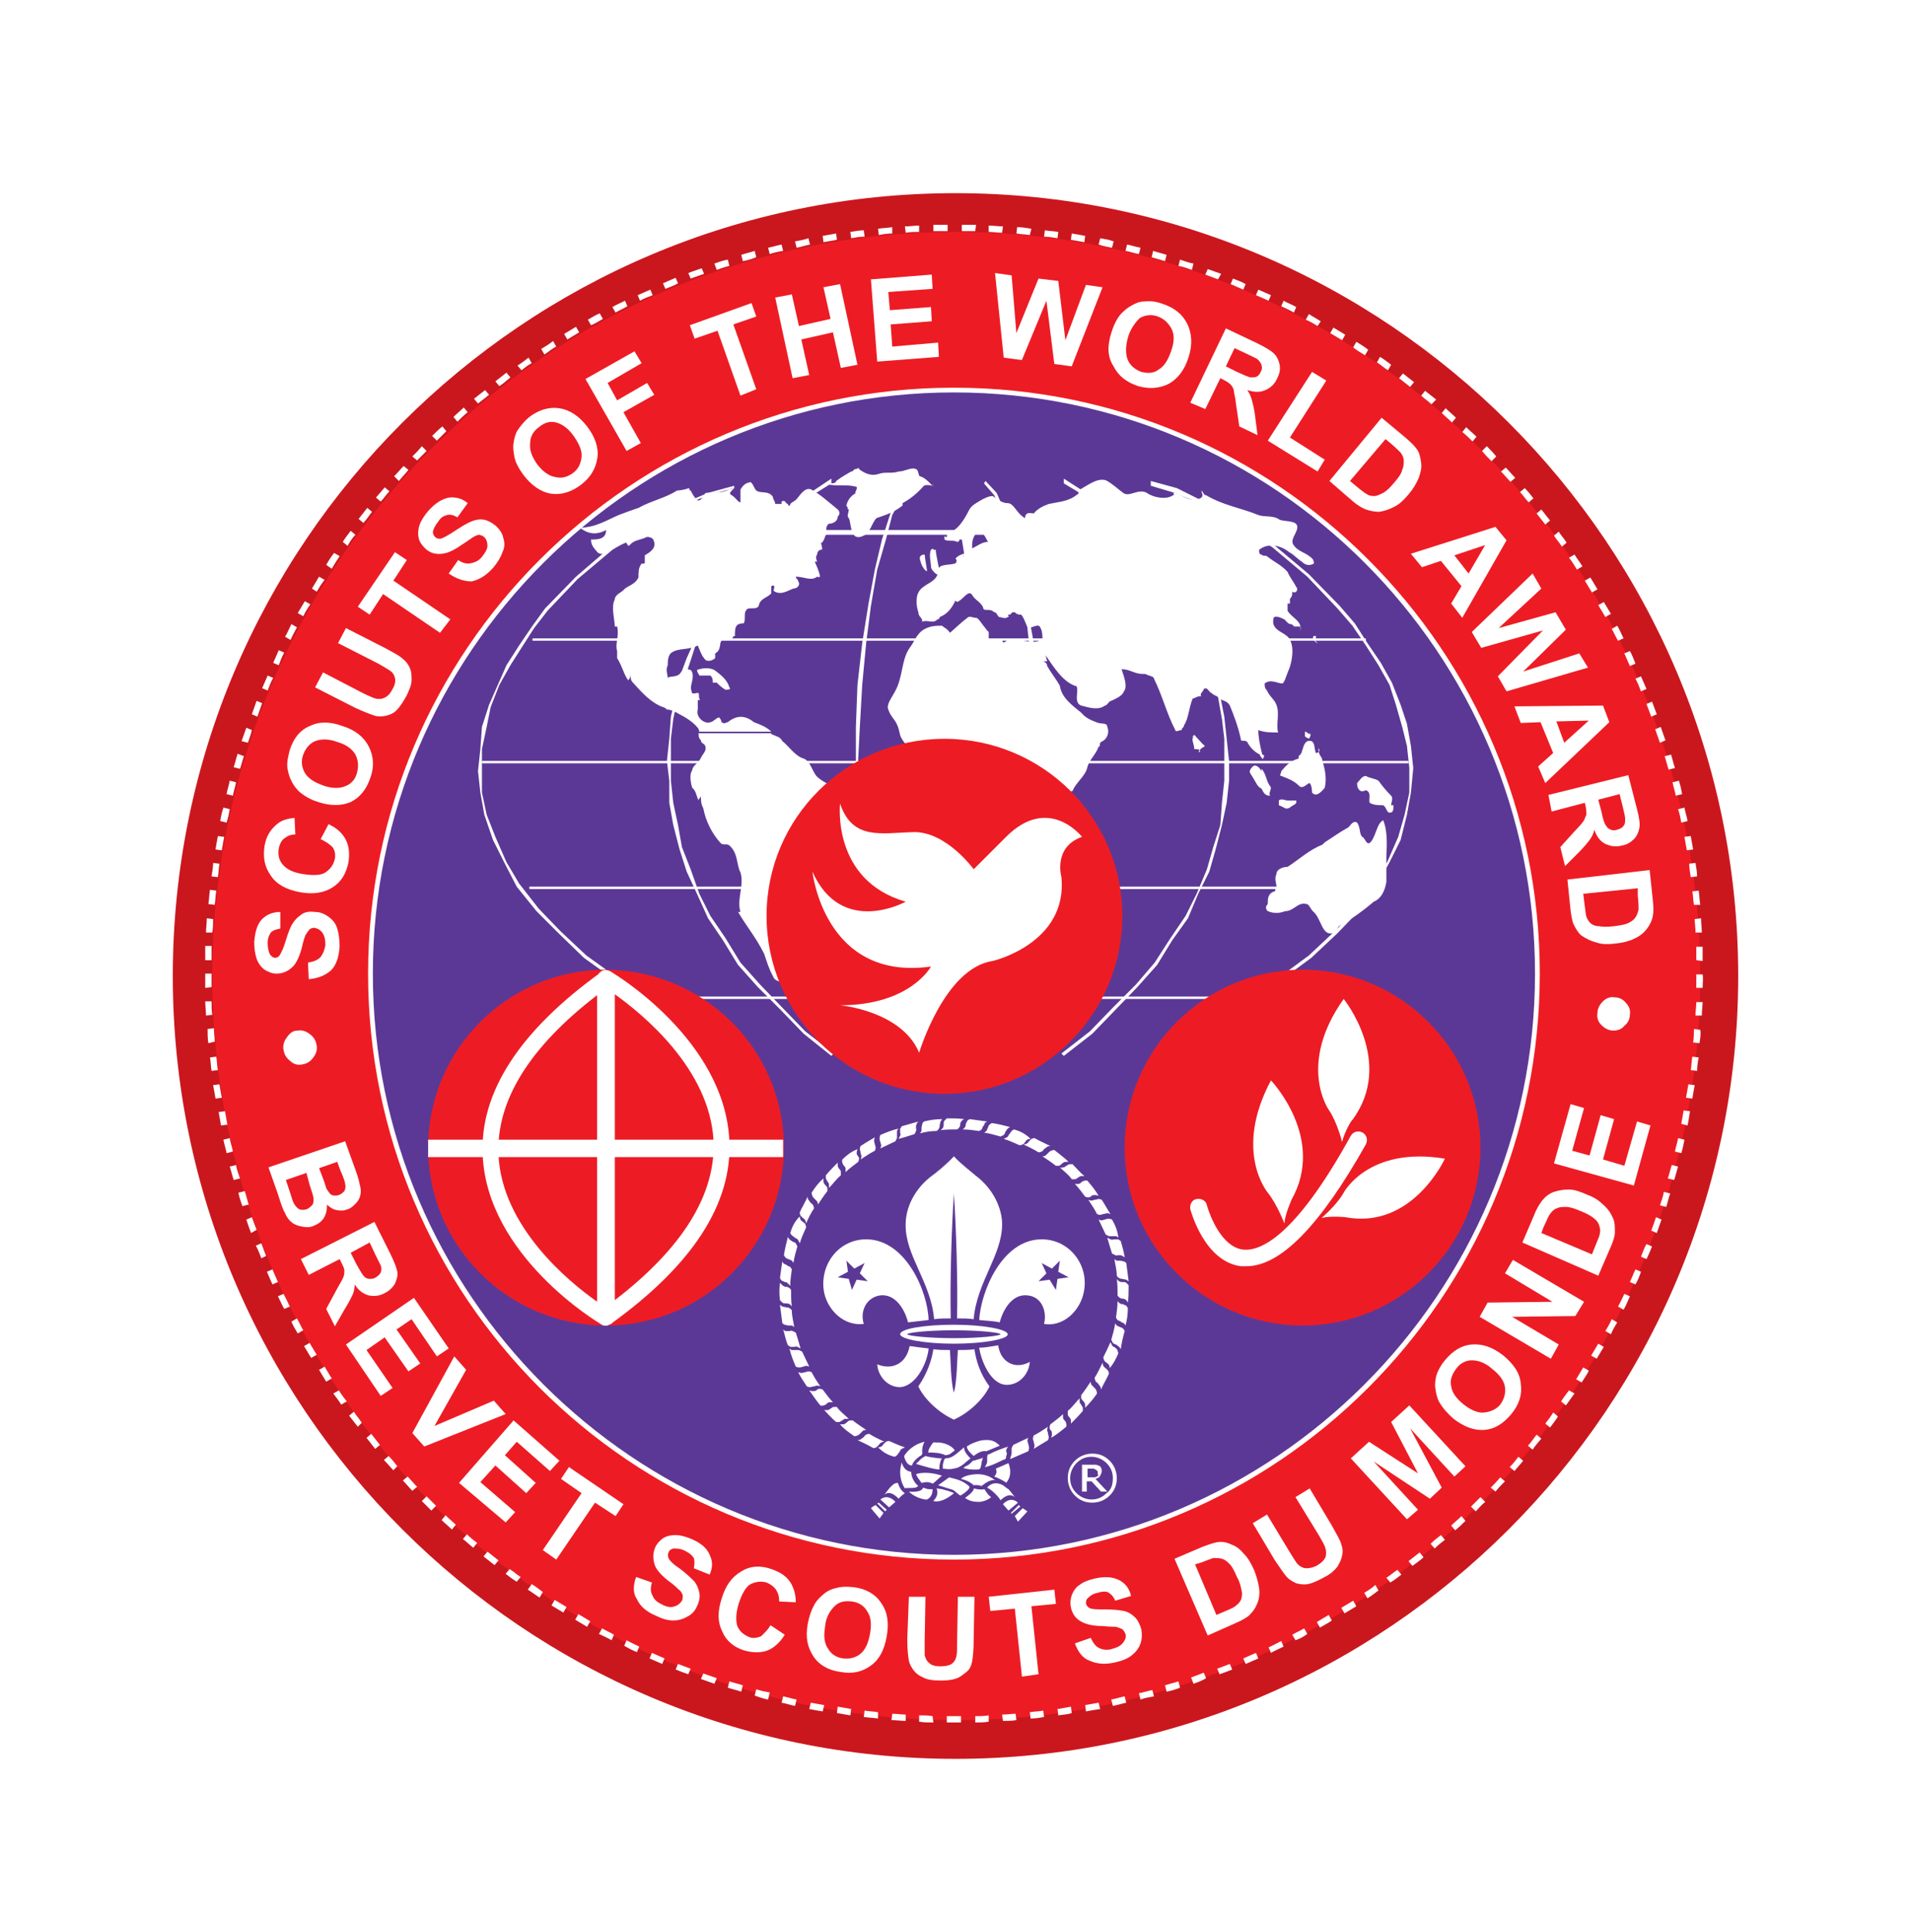 <svg width="94" height="95" viewBox="0 0 94 95" fill="none" xmlns="http://www.w3.org/2000/svg">
<g filter="url(#filter0_d)">
<g clip-path="url(#clip0)">
<path d="M84.528 44C84.528 64.728 67.728 81.528 47 81.528C26.272 81.528 9.472 64.728 9.472 44C9.472 23.272 26.272 6.472 47 6.472C67.728 6.472 84.528 23.272 84.528 44Z" fill="#ED1C24"/>
<path d="M47 82.5C25.767 82.5 8.5 65.233 8.5 44C8.5 22.767 25.767 5.5 47 5.5C68.233 5.5 85.5 22.767 85.5 44C85.5 65.233 68.233 82.5 47 82.5ZM47 7.406C26.817 7.406 10.444 23.817 10.444 44C10.444 64.183 26.856 80.594 47.039 80.594C67.222 80.594 83.633 64.183 83.633 44C83.594 23.817 67.183 7.406 47 7.406Z" fill="#CA171E"/>
<path d="M75.623 43.884C75.623 59.75 62.789 72.584 46.923 72.584C31.056 72.584 18.223 59.75 18.223 43.884C18.223 28.017 31.056 15.184 46.923 15.184C62.789 15.184 75.623 28.017 75.623 43.884Z" fill="#5C3896"/>
<path d="M46.923 72.7C31.017 72.7 18.106 59.789 18.106 43.884C18.106 27.978 31.056 15.067 46.923 15.067C62.828 15.067 75.74 27.978 75.74 43.884C75.74 59.789 62.828 72.7 46.923 72.7ZM46.923 15.3C31.173 15.3 18.34 28.134 18.34 43.884C18.34 59.634 31.173 72.467 46.923 72.467C62.673 72.467 75.506 59.634 75.506 43.884C75.506 28.134 62.712 15.3 46.923 15.3Z" fill="white"/>
<path d="M14.644 46.683C14.877 46.644 15.072 46.722 15.266 46.878C15.461 47.033 15.538 47.189 15.577 47.422C15.616 47.656 15.538 47.85 15.383 48.044C15.227 48.239 15.072 48.317 14.838 48.355C14.605 48.394 14.411 48.317 14.255 48.161C14.061 48.005 13.983 47.85 13.944 47.617C13.905 47.383 13.983 47.189 14.1 47.033C14.255 46.8 14.411 46.683 14.644 46.683Z" fill="white"/>
<path d="M15.188 44.156L15.149 43.339C15.421 43.3 15.616 43.222 15.771 43.067C15.888 42.911 15.966 42.717 16.005 42.483C16.005 42.211 15.966 42.017 15.849 41.861C15.733 41.706 15.616 41.667 15.46 41.628C15.383 41.628 15.266 41.667 15.227 41.706C15.188 41.745 15.11 41.861 15.033 41.978C14.994 42.056 14.916 42.289 14.838 42.639C14.722 43.067 14.566 43.378 14.41 43.533C14.177 43.767 13.905 43.883 13.594 43.883C13.399 43.883 13.205 43.806 13.01 43.689C12.855 43.572 12.699 43.378 12.621 43.145C12.544 42.911 12.505 42.639 12.505 42.328C12.544 41.822 12.66 41.433 12.894 41.2C13.127 40.967 13.438 40.85 13.788 40.85V41.667C13.594 41.706 13.438 41.745 13.322 41.861C13.244 41.978 13.166 42.133 13.166 42.367C13.166 42.6 13.205 42.794 13.283 42.95C13.36 43.028 13.438 43.106 13.516 43.106C13.594 43.106 13.71 43.067 13.749 42.989C13.827 42.872 13.944 42.639 14.06 42.25C14.177 41.861 14.294 41.55 14.41 41.395C14.527 41.2 14.683 41.083 14.838 40.967C14.994 40.85 15.227 40.811 15.499 40.85C15.733 40.85 15.927 40.928 16.16 41.083C16.355 41.239 16.51 41.395 16.588 41.667C16.666 41.9 16.705 42.211 16.705 42.561C16.666 43.067 16.549 43.456 16.277 43.728C16.005 43.961 15.655 44.117 15.188 44.156Z" fill="white"/>
<path d="M15.771 37.272L16.16 36.533C16.588 36.728 16.86 37 17.016 37.311C17.171 37.622 17.21 38.011 17.133 38.439C17.016 38.983 16.782 39.372 16.355 39.644C15.927 39.917 15.383 39.994 14.76 39.878C14.099 39.761 13.594 39.489 13.321 39.061C13.01 38.633 12.932 38.167 13.01 37.622C13.088 37.117 13.321 36.767 13.671 36.494C13.866 36.339 14.138 36.261 14.488 36.222L14.527 37.039C14.294 37.039 14.138 37.117 13.982 37.233C13.827 37.35 13.749 37.544 13.71 37.739C13.671 38.05 13.71 38.283 13.905 38.517C14.099 38.75 14.41 38.906 14.877 38.983C15.383 39.061 15.771 39.061 16.005 38.906C16.238 38.75 16.394 38.556 16.471 38.244C16.51 38.011 16.471 37.817 16.355 37.661C16.238 37.544 16.044 37.389 15.771 37.272Z" fill="white"/>
<path d="M15.655 35.444C15.266 35.328 14.955 35.133 14.722 34.939C14.566 34.783 14.411 34.589 14.333 34.395C14.216 34.2 14.177 33.967 14.138 33.772C14.099 33.5 14.177 33.189 14.255 32.878C14.449 32.294 14.761 31.906 15.227 31.711C15.694 31.478 16.238 31.478 16.86 31.711C17.483 31.906 17.91 32.256 18.144 32.722C18.377 33.189 18.416 33.694 18.222 34.239C18.027 34.822 17.716 35.211 17.249 35.444C16.783 35.639 16.238 35.639 15.655 35.444ZM15.888 34.628C16.316 34.783 16.705 34.783 16.977 34.667C17.288 34.55 17.483 34.317 17.561 34.006C17.638 33.694 17.638 33.422 17.483 33.111C17.327 32.839 17.016 32.606 16.588 32.489C16.16 32.333 15.81 32.333 15.499 32.45C15.227 32.567 15.033 32.8 14.916 33.111C14.799 33.422 14.838 33.733 14.994 34.006C15.149 34.278 15.46 34.472 15.888 34.628Z" fill="white"/>
<path d="M15.5 29.805L15.889 29.067L17.833 30.078C18.144 30.233 18.339 30.311 18.455 30.35C18.611 30.389 18.766 30.389 18.922 30.311C19.078 30.233 19.194 30.116 19.311 29.883C19.427 29.689 19.466 29.494 19.427 29.339C19.389 29.183 19.311 29.067 19.194 28.989C19.078 28.911 18.883 28.794 18.611 28.639L16.628 27.628L17.016 26.889L18.922 27.861C19.35 28.094 19.661 28.25 19.816 28.405C19.972 28.522 20.089 28.678 20.166 28.872C20.244 29.028 20.244 29.222 20.244 29.455C20.244 29.689 20.128 29.922 20.011 30.194C19.816 30.544 19.661 30.778 19.505 30.933C19.35 31.089 19.155 31.166 18.961 31.205C18.766 31.244 18.611 31.244 18.455 31.205C18.222 31.128 17.911 31.011 17.483 30.817L15.5 29.805Z" fill="white"/>
<path d="M21.644 27.122L18.844 25.216L18.183 26.227L17.6 25.839L19.427 23.155L20.011 23.544L19.35 24.555L22.15 26.461L21.644 27.122Z" fill="white"/>
<path d="M22.071 24.205L22.538 23.544C22.771 23.7 22.966 23.739 23.16 23.7C23.355 23.661 23.549 23.583 23.704 23.389C23.86 23.194 23.977 23 23.977 22.844C23.977 22.689 23.938 22.533 23.821 22.416C23.743 22.339 23.666 22.339 23.588 22.3C23.51 22.3 23.393 22.339 23.277 22.416C23.199 22.455 23.005 22.611 22.693 22.805C22.305 23.078 22.032 23.194 21.76 23.233C21.41 23.272 21.138 23.194 20.904 22.961C20.749 22.805 20.632 22.65 20.593 22.455C20.555 22.3 20.555 22.066 20.632 21.833C20.71 21.6 20.866 21.366 21.06 21.133C21.41 20.744 21.721 20.55 22.071 20.472C22.421 20.433 22.732 20.511 23.005 20.744L22.499 21.444C22.305 21.328 22.149 21.289 21.993 21.328C21.838 21.366 21.682 21.444 21.566 21.639C21.41 21.833 21.332 21.989 21.293 22.144C21.293 22.261 21.332 22.339 21.41 22.416C21.488 22.494 21.566 22.494 21.682 22.494C21.799 22.455 22.032 22.339 22.382 22.105C22.732 21.872 23.005 21.716 23.199 21.639C23.393 21.561 23.588 21.522 23.821 21.561C24.016 21.6 24.21 21.716 24.404 21.872C24.56 22.027 24.716 22.222 24.755 22.455C24.832 22.689 24.832 22.922 24.716 23.155C24.638 23.389 24.482 23.661 24.249 23.933C23.899 24.322 23.549 24.516 23.199 24.594C22.849 24.594 22.46 24.477 22.071 24.205Z" fill="white"/>
<path d="M25.767 19.383C25.533 19.072 25.339 18.722 25.3 18.45C25.261 18.217 25.222 18.022 25.261 17.789C25.3 17.555 25.339 17.361 25.455 17.167C25.611 16.933 25.805 16.7 26.039 16.506C26.505 16.155 27.011 16 27.517 16.078C28.022 16.155 28.489 16.467 28.878 16.972C29.267 17.478 29.461 18.022 29.383 18.528C29.305 19.033 29.072 19.461 28.567 19.85C28.1 20.2 27.594 20.355 27.089 20.278C26.622 20.2 26.155 19.889 25.767 19.383ZM26.428 18.839C26.7 19.189 27.011 19.422 27.322 19.461C27.633 19.539 27.905 19.461 28.178 19.267C28.45 19.072 28.567 18.8 28.605 18.489C28.644 18.178 28.489 17.828 28.216 17.439C27.944 17.05 27.633 16.855 27.361 16.778C27.05 16.7 26.778 16.778 26.505 17.011C26.233 17.206 26.078 17.478 26.078 17.789C26.039 18.139 26.155 18.45 26.428 18.839Z" fill="white"/>
<path d="M30.821 18.178L28.799 14.639L31.21 13.278L31.56 13.861L29.888 14.833L30.355 15.689L31.832 14.833L32.182 15.417L30.666 16.272L31.521 17.789L30.821 18.178Z" fill="white"/>
<path d="M36.422 15.455L35.294 12.266L34.167 12.655L33.933 11.994L36.967 10.905L37.2 11.566L36.072 11.955L37.2 15.144L36.422 15.455Z" fill="white"/>
<path d="M38.988 14.6L38.132 10.633L38.949 10.478L39.299 12.033L40.855 11.683L40.505 10.128L41.321 9.972L42.177 13.939L41.36 14.094L40.971 12.344L39.416 12.694L39.804 14.444L38.988 14.6Z" fill="white"/>
<path d="M43.15 13.783L42.839 9.739L45.833 9.505L45.872 10.205L43.694 10.361L43.772 11.255L45.794 11.1L45.833 11.8L43.811 11.955L43.889 13.044L46.144 12.85L46.183 13.55L43.15 13.783Z" fill="white"/>
<path d="M49.372 13.589L48.944 9.428L49.761 9.544L49.994 12.383L51.083 9.7L52.055 9.817L52.405 12.733L53.416 10.011L54.233 10.128L52.716 14.017L51.861 13.9L51.472 10.789L50.266 13.706L49.372 13.589Z" fill="white"/>
<path d="M54.66 12.383C54.777 11.994 54.932 11.683 55.127 11.45C55.282 11.294 55.438 11.139 55.671 11.022C55.865 10.905 56.06 10.828 56.293 10.828C56.566 10.789 56.877 10.828 57.188 10.944C57.771 11.139 58.16 11.45 58.393 11.916C58.627 12.383 58.666 12.928 58.471 13.55C58.277 14.172 57.965 14.6 57.499 14.872C57.032 15.105 56.527 15.144 55.982 14.989C55.399 14.794 55.01 14.483 54.777 14.017C54.465 13.55 54.465 13.005 54.66 12.383ZM55.477 12.617C55.36 13.044 55.36 13.433 55.477 13.705C55.593 13.978 55.827 14.172 56.138 14.289C56.449 14.367 56.76 14.367 56.993 14.172C57.266 14.017 57.46 13.705 57.615 13.239C57.771 12.811 57.771 12.422 57.615 12.15C57.46 11.878 57.266 11.683 56.954 11.566C56.643 11.45 56.332 11.489 56.06 11.644C55.827 11.878 55.593 12.189 55.477 12.617Z" fill="white"/>
<path d="M58.549 15.806L60.299 12.15L61.855 12.889C62.243 13.083 62.516 13.239 62.671 13.394C62.827 13.55 62.905 13.744 62.944 13.939C62.982 14.172 62.944 14.367 62.827 14.6C62.71 14.872 62.516 15.067 62.243 15.183C62.01 15.3 61.699 15.3 61.349 15.183C61.466 15.339 61.544 15.533 61.582 15.689C61.621 15.844 61.699 16.117 61.738 16.467L61.855 17.4L60.96 16.972L60.805 15.922C60.766 15.533 60.688 15.3 60.688 15.183C60.649 15.067 60.61 14.989 60.532 14.911C60.455 14.833 60.338 14.755 60.182 14.678L60.027 14.6L59.288 16.117L58.549 15.806ZM60.299 14.017L60.843 14.289C61.194 14.444 61.427 14.561 61.544 14.561C61.66 14.561 61.738 14.561 61.816 14.522C61.894 14.483 61.971 14.405 62.01 14.289C62.088 14.172 62.088 14.056 62.049 13.939C62.01 13.822 61.932 13.744 61.855 13.667C61.816 13.628 61.621 13.55 61.31 13.394L60.727 13.122L60.299 14.017Z" fill="white"/>
<path d="M62.361 17.672L64.539 14.289L65.239 14.717L63.45 17.517L65.161 18.606L64.811 19.189L62.361 17.672Z" fill="white"/>
<path d="M67.96 16.544L69.127 17.517C69.399 17.75 69.554 17.905 69.671 18.061C69.827 18.256 69.865 18.489 69.904 18.761C69.943 19.033 69.865 19.267 69.788 19.5C69.671 19.772 69.516 20.044 69.282 20.317C69.049 20.589 68.854 20.783 68.621 20.9C68.349 21.055 68.077 21.133 67.843 21.172C67.649 21.172 67.415 21.133 67.182 21.055C66.988 20.978 66.793 20.861 66.56 20.667L65.393 19.655L67.96 16.544ZM68.154 17.594L66.404 19.655L66.871 20.044C67.066 20.2 67.182 20.278 67.26 20.317C67.377 20.394 67.493 20.394 67.61 20.394C67.727 20.394 67.882 20.317 68.038 20.239C68.193 20.161 68.388 19.967 68.582 19.733C68.777 19.5 68.932 19.305 68.971 19.111C69.049 18.956 69.049 18.8 69.049 18.644C69.049 18.489 68.971 18.372 68.893 18.256C68.816 18.178 68.66 18.022 68.388 17.789L68.154 17.594Z" fill="white"/>
<path d="M71.927 26.383L71.382 25.683L71.888 24.828L70.876 23.583L69.943 23.895L69.399 23.233L73.56 21.911L74.104 22.572L71.927 26.383ZM72.238 24.206L73.054 22.806L71.538 23.311L72.238 24.206Z" fill="white"/>
<path d="M72.394 27.083L75.388 24.206L75.816 24.945L73.716 26.889L76.516 26.111L77.022 26.967L74.922 29.028L77.683 28.133L78.111 28.833L74.105 30L73.677 29.261L75.894 27.006L72.861 27.861L72.394 27.083Z" fill="white"/>
<path d="M76.01 34.511L75.66 33.695L76.399 33.033L75.777 31.517L74.805 31.556L74.493 30.739L78.849 30.7L79.16 31.517L76.01 34.511ZM76.943 32.528L78.149 31.439L76.555 31.478L76.943 32.528Z" fill="white"/>
<path d="M76.166 35.094L80.094 34.122L80.522 35.794C80.639 36.222 80.678 36.533 80.639 36.728C80.6 36.922 80.522 37.117 80.367 37.272C80.211 37.428 80.016 37.544 79.783 37.583C79.472 37.661 79.239 37.622 78.966 37.505C78.733 37.389 78.539 37.155 78.422 36.805C78.383 37 78.305 37.155 78.189 37.311C78.072 37.467 77.916 37.661 77.644 37.933L76.983 38.594L76.75 37.661L77.45 36.883C77.722 36.611 77.878 36.416 77.916 36.339C77.955 36.261 77.994 36.144 78.033 36.066C78.033 35.989 78.033 35.833 77.994 35.639L77.955 35.483L76.322 35.911L76.166 35.094ZM78.617 35.328L78.772 35.911C78.85 36.3 78.928 36.533 79.005 36.611C79.044 36.689 79.122 36.767 79.239 36.805C79.317 36.844 79.433 36.844 79.55 36.805C79.666 36.767 79.783 36.728 79.861 36.611C79.939 36.533 79.939 36.416 79.939 36.261C79.939 36.183 79.9 35.989 79.822 35.678L79.666 35.055L78.617 35.328Z" fill="white"/>
<path d="M81.144 38.789L81.3 40.267C81.339 40.617 81.339 40.85 81.3 41.045C81.261 41.278 81.144 41.511 80.989 41.706C80.833 41.9 80.639 42.056 80.367 42.172C80.133 42.289 79.822 42.367 79.433 42.406C79.083 42.445 78.811 42.445 78.578 42.367C78.266 42.289 78.033 42.172 77.8 42.017C77.644 41.9 77.528 41.706 77.411 41.472C77.333 41.317 77.294 41.045 77.255 40.772L77.1 39.256L81.144 38.789ZM80.561 39.684L77.878 39.956L77.955 40.578C77.994 40.811 77.994 40.967 78.033 41.084C78.072 41.2 78.15 41.317 78.228 41.395C78.305 41.472 78.461 41.55 78.655 41.55C78.85 41.589 79.083 41.589 79.394 41.55C79.705 41.511 79.939 41.472 80.094 41.395C80.25 41.317 80.367 41.239 80.444 41.122C80.522 41.006 80.561 40.889 80.6 40.733C80.6 40.617 80.6 40.383 80.561 40.072V39.684Z" fill="white"/>
<path d="M79.354 46.683C79.121 46.683 78.926 46.567 78.771 46.411C78.615 46.255 78.537 46.061 78.576 45.828C78.576 45.594 78.693 45.4 78.849 45.244C79.004 45.089 79.198 45.011 79.432 45.05C79.665 45.05 79.86 45.167 79.976 45.322C80.132 45.478 80.21 45.672 80.171 45.906C80.171 46.139 80.054 46.333 79.898 46.45C79.782 46.605 79.587 46.683 79.354 46.683Z" fill="white"/>
<path d="M44.627 48.045L44.005 46.372L43.383 44.661L42.955 42.6L42.605 40.539L42.411 38.4L42.177 36.222V34.045L42.294 31.75L42.411 29.689L42.605 27.628L42.839 25.8L43.15 24.011L43.577 22.534L43.889 21.328L44.433 20.356L44.861 19.772L44.744 19.656L44.2 20.239L43.811 21.211L43.383 22.534L43.033 24.011L42.722 25.683L42.411 27.628L42.177 29.689L42.1 31.75V34.045V36.222L42.177 38.4L42.411 40.539L42.839 42.717L43.266 44.661L43.811 46.489L44.55 48.045H44.627Z" fill="white"/>
<path d="M41.011 47.811L39.611 46.722L38.444 45.517L37.394 44.428L36.422 43.339L35.683 42.133L34.944 41.045L34.4 39.956L33.972 38.75L33.544 37.661L33.35 36.572L33.117 35.483L33 34.395V33.422V32.334L33.117 31.361L33.35 30.272L33.661 29.417L33.972 28.483L34.283 27.511L34.711 26.656L35.566 25.1L36.655 23.622L37.705 22.3L38.794 21.211L39.961 20.356L40.894 19.772V19.539L39.844 20.239L38.794 21.095L37.589 22.183L36.539 23.506L35.45 24.945L34.517 26.539L34.166 27.511L33.778 28.367L33.428 29.3L33.233 30.272L33 31.245L32.922 32.334L32.805 33.422L32.922 34.395V35.483L33.117 36.572L33.428 37.778L33.778 38.867L34.283 39.956L34.828 41.161L35.566 42.25L36.305 43.456L37.278 44.545L38.367 45.633L39.533 46.839L40.894 47.928L41.011 47.811Z" fill="white"/>
<path d="M36.228 47.461L33.973 46.373L32.067 45.284L30.356 44.078L28.839 42.989L27.556 41.784L26.506 40.695L25.534 39.45L24.912 38.4L24.367 37.156L23.939 36.067L23.706 34.978V33.928V32.839L23.939 31.75L24.134 30.778L24.561 29.689L25.106 28.717L25.65 27.861L26.273 26.889L26.934 26.034L28.412 24.478L30.123 23.039L31.717 21.95L33.35 20.978L34.828 20.356L36.111 20.006V19.889L34.828 20.239L33.35 20.861L31.639 21.834L30.006 22.922L28.334 24.361L26.817 25.917L26.195 26.773L25.534 27.745L24.912 28.717L24.484 29.689L24.056 30.661L23.706 31.75L23.628 32.839L23.512 33.928L23.628 34.978L23.823 36.067L24.25 37.311L24.795 38.4L25.417 39.606L26.389 40.811L27.478 41.9L28.723 43.106L30.239 44.195L31.95 45.4L33.973 46.489L36.228 47.578V47.461Z" fill="white"/>
<path d="M48.712 48.045L49.45 46.489L49.995 44.661L50.5 42.717L50.85 40.539L51.045 38.4L51.161 36.222V34.045V31.75L51.045 29.689L50.85 27.628L50.5 25.683L50.189 24.011L49.878 22.534L49.45 21.211L49.023 20.239L48.478 19.656L48.4 19.772L48.906 20.356L49.334 21.328L49.645 22.534L50.073 24.011L50.423 25.8L50.617 27.628L50.85 29.689L51.045 31.75V34.045V36.222L50.928 38.4L50.617 40.539L50.306 42.6L49.878 44.661L49.256 46.372L48.595 48.045H48.712Z" fill="white"/>
<path d="M52.328 47.928L53.728 46.839L54.895 45.633L55.945 44.545L56.917 43.456L57.656 42.25L58.434 41.161L58.939 39.956L59.484 38.867L59.795 37.778L60.106 36.572L60.339 35.483L60.456 34.395V33.422L60.339 32.334L60.222 31.245L60.028 30.272L59.795 29.3L59.484 28.367L59.056 27.511L58.745 26.539L57.773 24.945L56.722 23.506L55.634 22.183L54.584 21.095L53.417 20.239L52.328 19.539V19.772L53.3 20.356L54.467 21.211L55.517 22.3L56.606 23.622L57.656 25.1L58.511 26.656L58.939 27.511L59.367 28.483L59.6 29.417L59.911 30.272L60.106 31.361L60.222 32.334V33.422V34.395L60.106 35.483L60.028 36.572L59.678 37.661L59.367 38.75L58.861 39.956L58.317 41.045L57.578 42.133L56.8 43.339L55.867 44.428L54.778 45.517L53.611 46.722L52.211 47.811L52.328 47.928Z" fill="white"/>
<path d="M57.034 47.578L59.289 46.489L61.312 45.4L63.023 44.195L64.501 43.106L65.784 41.9L66.834 40.811L67.689 39.606L68.351 38.4L68.895 37.311L69.206 36.067L69.401 34.978L69.517 33.772L69.401 32.684L69.206 31.595L68.895 30.661L68.467 29.572L67.923 28.6L67.262 27.628L66.639 26.656L65.901 25.8L64.384 24.245L62.673 22.806L60.962 21.561L59.367 20.745L57.889 20.006L56.606 19.656V19.889L57.773 20.239L59.289 20.861L60.884 21.834L62.595 22.922L64.306 24.361L65.784 25.917L66.523 26.772L67.184 27.745L67.806 28.717L68.351 29.689L68.662 30.661L68.973 31.75L69.206 32.684L69.323 33.772V34.978L69.09 36.067L68.778 37.156L68.234 38.4L67.612 39.45L66.756 40.695L65.667 41.783L64.384 42.989L62.906 44.078L61.195 45.283L59.289 46.372L57.034 47.461V47.578Z" fill="white"/>
<path d="M57.111 22.067H40.039V22.3H57.111V22.067Z" fill="white"/>
<path d="M67.183 27.395H26.195V27.511H67.183V27.395Z" fill="white"/>
<path d="M69.283 33.422H23.705V33.539H69.283V33.422Z" fill="white"/>
<path d="M67.728 39.605H26.039V39.722H67.728V39.605Z" fill="white"/>
<path d="M61.039 45.011H31.445V45.128H61.039V45.011Z" fill="white"/>
<path d="M37.939 32.1C38.173 32.217 38.367 32.217 38.484 32.45C38.795 32.683 39.106 33.189 39.534 33.306C39.845 33.422 39.962 33.928 40.156 34.161C40.584 34.628 41.634 34.783 41.439 35.483C41.439 35.717 41.245 35.95 41.245 36.105C41.128 36.456 40.934 36.728 40.934 37.078C40.817 37.311 40.934 37.544 40.817 37.933C40.817 38.167 40.623 38.4 40.273 38.4C40.273 38.4 40.156 38.4 40.156 38.517C40.039 38.867 39.962 39.255 39.728 39.605C39.611 39.722 39.728 40.072 39.611 40.228L39.495 40.344C39.184 40.811 38.873 40.967 38.639 41.317C38.095 41.939 38.328 42.639 38.445 43.378C38.445 43.494 38.562 43.494 38.639 43.611C38.639 43.844 38.756 44.078 38.756 44.467C38.562 44.233 38.134 44.35 38.017 44C37.823 43.65 37.706 43.261 37.589 42.911C37.161 42.056 36.734 41.589 36.306 40.85C36.423 40.85 36.423 40.85 36.423 40.85C36.228 40.228 36.617 39.528 36.423 38.906C36.228 38.556 36.306 37.933 35.878 37.583C35.761 37.467 35.567 37.583 35.45 37.467C35.023 37 34.712 36.378 34.595 35.755C34.478 35.522 34.478 35.406 34.478 35.133C34.478 35.25 34.361 35.25 34.361 35.367C34.245 35.133 34.245 34.9 34.05 34.744C33.934 34.394 33.934 34.005 34.05 33.889C34.05 33.656 34.361 33.539 34.478 33.267C34.595 33.033 34.789 32.917 34.673 32.644C34.556 32.528 34.478 32.528 34.478 32.411C34.361 32.294 34.361 32.178 34.361 32.061H37.939" fill="white"/>
<path d="M34.401 32.1C34.401 31.983 34.401 31.867 34.284 31.75C34.089 31.517 33.739 31.283 33.428 31.128C33.234 31.011 33.001 30.895 32.806 30.895C32.806 30.895 32.689 30.778 32.612 30.778C31.989 30.545 31.562 30.039 31.134 29.572C31.017 29.456 31.017 29.339 31.017 29.106C31.017 29.222 31.017 29.339 30.901 29.456C30.706 29.222 30.589 28.717 30.356 28.367C30.356 28.25 30.356 28.133 30.356 28.017C30.239 27.667 30.473 27.278 30.356 26.811H30.239C30.239 26.461 30.045 25.839 30.239 25.489C30.239 25.256 30.55 25.139 30.667 25.022C30.862 24.789 31.212 24.789 31.406 24.4C31.406 24.167 31.406 23.933 31.523 23.778C31.523 23.661 31.717 23.778 31.717 23.661C31.717 23.545 31.717 23.428 31.717 23.311C31.912 23.195 32.339 22.961 32.145 22.572C32.145 22.456 31.834 22.339 31.717 22.456C31.406 22.572 31.173 22.572 30.978 22.806C30.862 22.922 30.862 22.689 30.784 22.689C30.473 22.806 30.162 23.039 29.812 23.156C29.695 23.272 29.5 23.272 29.384 23.156C29.189 22.922 29.073 22.806 29.073 22.533C29.384 22.533 29.812 22.533 29.812 22.067C29.384 22.3 28.956 22.3 28.528 21.95C29.267 21.95 29.812 21.6 30.434 21.328C30.745 21.211 31.056 21.095 31.406 20.978C32.028 20.628 32.689 20.511 33.312 20.122C33.545 20.122 33.934 20.006 33.856 20.006C33.973 20.006 33.856 20.122 33.973 20.122C34.089 20.356 34.167 20.472 34.284 20.589C34.478 20.706 34.595 20.356 34.712 20.239C35.139 20.239 35.45 20.239 35.762 20.122C35.878 20.006 36.073 20.122 36.189 19.889C36.073 20.122 35.762 20.239 35.995 20.356C36.189 20.472 36.306 20.706 36.423 20.706C36.423 20.472 36.423 20.239 36.423 20.083C36.539 19.85 36.734 19.733 36.85 19.733C36.967 19.617 37.084 19.967 37.162 20.083C37.356 20.317 37.784 20.083 38.017 20.433C38.017 20.55 38.134 20.667 38.134 20.783C38.251 20.783 38.328 20.783 38.445 20.783C38.445 20.667 38.445 20.667 38.445 20.667C38.639 20.55 38.639 20.783 38.756 20.783C38.756 20.9 38.873 20.9 38.873 20.783C38.989 20.667 39.067 20.667 39.184 20.55C39.378 20.317 39.612 19.928 39.923 20.083C40.35 20.317 40.778 20.706 41.206 21.056C41.323 21.172 41.323 21.289 41.206 21.406C41.206 21.639 40.973 21.756 40.778 21.756C40.584 21.872 40.662 22.106 40.662 22.222C40.545 22.456 40.545 22.572 40.428 22.689H40.389C40.389 22.806 40.506 23.039 40.389 23.039C40.273 23.039 40.195 23.156 40.195 23.272C40.195 23.389 40.195 23.389 40.195 23.272C40.078 23.389 40.195 23.622 40.195 23.622H40.078C40.506 24.595 40.273 24.361 40.195 24.361C39.884 24.595 39.573 24.361 39.145 24.361C39.145 24.478 39.262 24.478 39.262 24.595C39.145 24.595 39.145 24.595 39.145 24.595H39.262C39.378 24.711 39.262 24.945 39.028 24.945C38.717 25.061 38.406 25.295 38.056 25.061C38.056 24.945 38.173 24.711 37.939 24.828C37.939 24.828 37.939 25.061 37.939 25.178C37.745 25.411 37.395 25.411 37.317 25.8C37.2 26.033 36.773 25.8 36.695 26.033C36.578 26.15 36.695 26.5 36.578 26.656C36.151 26.656 36.151 26.889 36.151 27.278C36.151 27.278 36.034 27.278 36.034 27.395C35.8 27.395 35.606 27.511 35.489 27.511C35.373 27.628 35.489 27.978 35.178 28.133V28.367C35.062 28.483 34.751 28.6 34.634 28.367C34.517 28.25 34.439 28.017 34.323 27.745C33.895 27.978 33.35 27.861 33.039 28.095C32.845 28.211 32.845 28.561 32.845 28.717C32.728 28.95 32.845 29.183 32.845 29.339C32.962 29.222 33.273 29.339 33.467 29.106C33.584 28.872 33.895 28.872 34.012 28.989C34.206 29.339 33.895 29.728 34.012 29.961C34.012 30.195 34.206 30.078 34.323 30.078C34.439 30.078 34.323 30.311 34.439 30.428C34.439 30.428 34.439 30.428 34.323 30.428C34.323 30.661 34.323 30.778 34.323 30.895C34.206 31.245 34.634 31.633 34.945 31.517C35.062 31.517 35.256 31.283 35.373 31.283C35.489 31.4 35.489 31.517 35.489 31.517C35.684 31.633 35.684 31.517 35.8 31.517C36.228 31.167 36.656 31.167 37.084 31.517C37.395 31.633 37.706 31.75 37.939 31.983H34.401" fill="white"/>
<path d="M40.817 19.772C40.934 19.772 41.129 19.772 41.129 19.656C41.44 19.422 41.673 19.306 41.867 19.189C41.984 19.189 41.984 19.072 42.062 19.072C42.178 19.072 42.256 18.956 42.256 19.072C42.567 19.306 42.879 19.422 43.228 19.306C43.54 19.189 43.851 19.306 44.201 19.189C44.512 19.189 44.823 18.956 45.056 19.072C45.173 19.072 45.173 19.422 45.251 19.422C45.678 19.539 45.99 20.161 45.873 19.772C45.99 20.006 45.678 19.772 45.445 19.889C45.134 20.239 44.823 20.511 44.395 20.745V20.861C43.967 21.211 43.54 21.328 43.112 21.483C42.879 21.717 42.801 22.222 42.49 22.339C42.256 22.456 42.062 22.456 41.945 22.222C41.828 21.989 41.828 21.6 41.751 21.483C41.634 21.367 41.751 21.25 41.751 21.017C41.634 21.134 41.751 20.9 41.634 20.9C41.634 20.784 41.751 20.433 42.062 20.278C42.062 20.161 42.256 19.928 42.062 19.928C41.634 19.811 41.09 19.928 40.662 19.811H40.817" fill="white"/>
<path d="M45.483 23.273C45.289 23.273 45.172 23.389 45.289 23.622C45.289 23.739 45.483 24.089 45.6 24.089C45.6 24.011 45.483 23.389 45.483 23.273Z" fill="white"/>
<path d="M45.912 23.039C45.912 22.922 45.795 23.039 45.795 23.039C45.678 23.273 45.795 23.661 45.795 23.895C45.795 24.011 46.106 24.361 46.223 24.245C46.223 24.011 46.028 23.273 46.028 23.039H45.912Z" fill="white"/>
<path d="M58.744 32.217C58.55 32.334 58.744 32.567 58.744 32.839C59.366 32.839 58.744 33.189 59.055 32.839C59.172 32.722 59.366 32.722 59.172 32.606C59.055 32.489 58.861 32.256 58.744 32.139L58.627 32.256C58.744 32.217 58.744 32.217 58.744 32.217Z" fill="white"/>
<path d="M63.956 27.006C64.073 26.539 63.528 26.384 63.334 26.034C63.334 25.8 63.334 25.8 63.334 25.684H63.45C63.45 25.567 63.45 25.45 63.45 25.45C63.567 25.334 63.567 25.217 63.567 25.1C63.762 25.217 63.878 24.984 63.762 24.867C63.645 24.634 63.45 24.4 63.334 24.128C63.023 23.778 62.712 23.661 62.362 23.389C62.245 23.273 62.167 23.389 62.05 23.273C61.934 23.273 61.934 23.156 61.934 23.039C62.362 22.689 62.984 22.806 63.412 23.156C63.645 23.273 63.839 23.506 64.034 23.622C64.15 23.739 64.345 23.856 64.578 23.739C64.695 23.739 64.578 23.506 64.578 23.506C64.267 23.156 63.839 23.156 63.606 22.767C63.489 22.534 63.723 22.3 63.8 22.028C63.917 21.561 63.256 21.678 62.945 21.561C62.634 21.328 62.206 21.445 61.895 21.328C61.039 20.978 60.184 20.861 59.328 20.356C59.212 20.356 59.212 20.239 59.095 20.122C59.095 20.239 59.212 20.356 59.095 20.473C58.55 20.823 58.123 20.239 57.695 20.239C57.695 20.239 57.812 20.356 57.695 20.356C57.384 20.589 56.723 20.473 56.412 20.239C55.984 20.006 55.556 20.473 55.245 20.239C54.934 20.006 54.7 19.773 54.389 19.617C53.962 19.5 53.534 19.85 53.106 20.084C52.989 20.084 53.106 20.317 52.989 20.317C52.562 20.667 52.134 20.667 51.589 20.784C51.278 20.9 51.045 21.017 50.85 21.25C50.734 21.25 50.423 21.134 50.423 21.484C49.995 21.25 49.878 20.745 49.567 20.745C49.256 20.745 49.023 20.511 48.828 20.395C48.634 20.395 48.401 20.511 48.206 20.628C48.012 20.745 47.778 20.861 47.662 21.095C47.428 21.561 47.117 22.067 46.689 22.184C46.573 22.184 46.573 22.3 46.573 22.417C46.456 22.417 46.456 22.3 46.456 22.417V22.534C46.651 22.65 46.884 22.534 47.078 22.65C47.078 22.65 47.195 22.65 47.195 22.534H47.312C47.428 23.273 47.506 23.506 47.312 23.273C47.428 23.389 47.506 23.389 47.506 23.273C47.623 23.273 47.817 23.156 47.817 22.922C47.817 22.689 47.817 22.456 48.05 22.184C48.245 21.95 48.478 22.417 48.595 22.65C48.284 22.65 48.05 22.884 47.739 23V23.117C47.506 23.234 47.195 23.234 47.001 23.467C47.001 23.467 47.117 23.584 47.001 23.7C46.767 23.817 46.145 23.7 46.145 24.05C46.145 24.672 45.406 24.672 45.173 25.139C45.056 25.372 45.056 25.761 45.173 26.111C45.173 26.345 45.367 26.345 45.367 26.578C45.6 26.461 45.912 26.695 46.106 26.461C46.223 26.461 46.223 26.345 46.223 26.345C46.534 26.228 46.767 25.995 46.962 25.606C46.962 25.489 47.078 25.606 47.078 25.606C47.389 25.489 47.623 24.984 47.817 25.256C47.934 25.489 48.245 25.606 48.362 25.878C48.362 26.111 48.673 25.878 48.906 26.111C49.023 26.111 49.023 26.228 49.139 26.345C49.256 26.345 49.45 26.461 49.567 26.345C49.684 26.345 49.567 26.228 49.567 26.228H49.684L49.8 26.111H49.917C50.034 26.228 50.112 26.228 50.228 26.228C50.345 26.345 50.423 26.578 50.539 26.85C50.656 26.967 51.084 26.617 51.162 26.85C51.395 27.2 51.162 27.823 51.395 28.172C51.823 28.795 52.251 29.495 52.873 29.728C52.989 29.728 52.989 29.845 52.989 29.961C52.989 30.195 52.873 30.584 53.184 30.7C53.612 30.817 54.039 30.934 54.35 30.7C54.467 30.7 54.545 30.467 54.662 30.467C54.895 30.35 55.206 30.234 55.284 30C55.478 29.767 55.284 29.261 55.167 28.911C55.595 28.911 55.789 29.145 56.217 29.145H56.334C56.567 29.261 56.762 29.261 56.762 29.378C57.189 30.234 57.384 31.089 57.812 31.906C57.812 32.023 58.006 31.906 58.123 31.906C58.123 31.789 58.239 31.789 58.239 31.672C58.473 31.323 58.473 30.817 58.667 30.35C58.784 30.35 58.862 30.234 59.095 30.234C58.978 30.117 59.212 30 59.212 29.884C59.406 29.767 59.406 30 59.639 30.117C59.756 30.234 59.95 30.234 59.95 30.35C60.145 30.467 60.378 30.467 60.495 30.7C60.689 31.167 60.923 31.789 61.039 32.373C61.039 32.489 61.234 32.373 61.35 32.489C61.467 32.722 61.662 32.956 61.973 33.111C61.973 33.228 62.089 33.228 62.089 33.345C62.206 33.228 62.206 33.111 62.089 33.111C61.973 32.645 61.895 32.256 61.895 31.906C62.206 32.023 62.517 32.023 62.867 32.023C62.751 31.556 62.984 31.05 62.751 30.584C62.634 30.35 62.439 30.234 62.323 29.961C62.206 29.845 62.206 29.728 62.206 29.611C62.517 29.378 62.828 29.611 63.062 29.611C63.178 29.611 63.256 29.261 63.373 28.989C63.489 28.756 63.684 28.017 63.489 27.55C63.373 27.084 62.517 27.084 62.634 26.461C62.634 26.228 62.945 26.345 63.178 26.461C63.295 26.578 63.373 26.695 63.489 26.695C63.606 26.695 63.606 26.811 63.684 26.811H63.956" fill="white"/>
<path d="M46.339 26.772C46.028 26.772 45.717 26.772 45.367 27.006C45.056 27.239 44.939 27.628 44.745 27.861C44.317 28.483 44.434 29.3 44.006 30.039C43.889 30.272 43.578 30.661 43.695 30.895C43.811 31.244 44.006 31.361 44.123 31.633C44.239 31.867 44.239 32.1 44.317 32.256C44.628 32.878 45.289 33.111 45.911 33.228C46.339 33.344 46.767 32.995 47.078 32.761C47.273 32.645 47.623 32.761 47.623 32.995C47.739 33.111 47.623 33.344 47.739 33.617C47.856 34.239 47.934 34.706 48.284 35.328C48.478 35.794 48.4 36.3 48.284 36.767C48.167 37.117 47.972 37.506 48.089 37.856C48.206 38.206 48.4 38.322 48.517 38.711C48.634 39.333 48.517 39.917 48.711 40.539C48.828 40.772 49.023 41.006 49.256 41.161C49.45 41.278 49.684 41.278 49.995 41.278C49.878 41.161 49.995 41.161 49.995 41.044C50.111 41.161 50.189 41.044 50.306 40.928C50.617 40.694 50.85 40.461 51.161 40.189C51.278 40.072 51.472 39.722 51.472 39.45C51.589 39.333 51.472 39.217 51.589 38.983C51.706 38.867 51.706 38.633 51.822 38.517C52.017 38.167 52.367 38.05 52.445 37.661C52.639 37.194 52.639 36.689 52.561 36.222C52.561 36.106 52.561 35.989 52.445 35.872C52.328 35.639 52.445 35.25 52.445 35.017C52.561 35.133 52.639 34.9 52.756 34.9C52.95 34.433 53.417 34.161 53.495 33.694C53.611 33.344 53.922 33.072 54.039 32.722C54.156 32.722 54.039 32.606 54.156 32.489C54.467 32.372 54.584 32.022 54.467 31.75C54.467 31.517 54.156 31.633 53.922 31.517C53.611 31.4 53.378 31.283 53.184 31.05C52.756 30.7 52.211 30.311 52.134 29.728C51.939 29.378 51.706 29.106 51.511 28.756C51.511 28.639 51.395 28.522 51.278 28.522C51.395 28.522 51.511 28.522 51.511 28.522C51.395 28.172 51.395 27.783 51.278 27.433C50.734 27.783 50.111 27.317 49.45 27.433C49.45 27.433 49.567 27.55 49.45 27.55C49.334 27.667 49.334 27.55 49.256 27.433C49.023 27.317 48.828 27.55 48.634 27.433C48.634 27.317 48.634 27.2 48.634 27.083C48.517 26.967 48.517 26.967 48.439 26.85C48.322 26.733 48.128 26.383 48.011 26.383C47.817 26.383 47.7 26.267 47.584 26.383C47.273 26.617 47.039 26.85 46.728 27.122C46.572 26.889 46.456 26.889 46.339 26.772Z" fill="white"/>
<path d="M53.922 36.689C53.922 36.572 53.806 36.689 53.806 36.689C53.689 37.039 53.378 37.311 53.067 37.156C53.183 37.506 53.067 37.622 52.833 37.895C52.717 37.895 52.833 38.128 52.833 38.128C52.406 38.478 52.6 39.217 52.95 39.45C53.183 39.684 53.378 39.334 53.378 39.1C53.378 38.633 53.689 38.361 53.806 37.895C53.806 37.778 53.922 37.661 54.039 37.661C53.922 37.428 54.039 37.156 53.922 36.689Z" fill="white"/>
<path d="M34.284 28.95C34.595 28.834 34.906 28.834 35.14 28.95C35.451 29.184 35.762 29.417 35.879 29.806C35.995 29.922 35.762 29.922 35.684 29.922C35.49 29.806 35.373 29.689 35.256 29.573C35.256 29.573 35.14 29.573 35.062 29.573C35.062 29.456 35.062 29.339 34.945 29.223C34.751 29.223 34.634 29.223 34.401 29.223C34.401 29.184 34.284 29.067 34.284 28.95Z" fill="white"/>
<path d="M64.734 27.278H64.617C64.5 27.395 64.734 27.628 64.811 27.628L64.695 27.511C64.734 27.395 64.734 27.278 64.734 27.278Z" fill="white"/>
<path d="M64.384 32.1C64.384 32.1 64.268 31.983 64.19 31.983C64.19 32.1 64.19 32.217 64.19 32.217C64.501 32.45 64.384 32.217 64.501 32.1C64.384 32.217 64.501 31.983 64.384 32.1Z" fill="white"/>
<path d="M64.306 32.45C64.111 32.567 64.111 32.8 63.995 33.073L63.878 33.189V33.306C63.45 33.423 63.256 33.656 63.022 33.928C63.022 34.045 62.906 34.161 63.022 34.161C63.333 34.278 63.645 34.395 63.878 34.628C64.072 34.861 64.306 34.511 64.422 34.511C64.539 34.628 64.539 34.978 64.539 34.978C64.733 35.212 64.967 34.978 65.161 34.745C65.278 34.278 65.161 33.773 65.044 33.423C65.044 33.189 64.85 33.189 64.85 32.8C64.967 32.917 64.85 33.034 64.733 33.034C64.617 32.839 64.733 32.334 64.306 32.45Z" fill="white"/>
<path d="M62.051 33.928C61.934 33.695 61.739 33.578 61.623 33.695C61.506 33.811 61.428 33.928 61.506 34.045C61.817 34.511 61.817 34.667 62.051 34.784C62.167 35.017 62.245 35.134 62.478 35.134C62.362 35.017 62.595 34.784 62.478 34.667C62.284 34.434 62.284 34.045 62.051 33.811V33.928Z" fill="white"/>
<path d="M63.333 35.367C63.216 35.367 63.022 35.25 62.905 35.367C62.905 35.483 62.905 35.483 62.905 35.6C63.216 35.717 63.216 35.834 63.45 35.717C63.566 35.6 63.683 35.6 63.761 35.483V35.367C63.644 35.367 63.528 35.367 63.333 35.367Z" fill="white"/>
<path d="M67.184 34.161C66.989 34.161 66.873 34.395 66.756 34.511C66.756 34.628 66.756 34.745 66.873 34.861C66.989 34.978 67.184 34.861 67.184 34.861C67.495 34.978 67.3 35.328 67.378 35.483C67.573 35.6 67.806 35.6 68.001 35.6C68.195 35.6 68.195 36.067 68.428 35.95C68.545 35.95 68.545 35.717 68.545 35.6H68.428C68.428 35.483 68.545 35.25 68.428 35.133C68.195 34.9 68.001 34.667 67.806 34.395C67.612 34.278 67.378 34.278 67.184 34.161Z" fill="white"/>
<path d="M68.038 36.339C67.805 36.456 67.727 36.806 67.611 37.078C67.299 37.817 67.183 37.311 67.066 37.194C66.833 37.078 66.949 36.728 66.755 36.456C66.561 36.339 66.444 36.572 66.327 36.689C65.899 36.922 65.588 37.156 65.16 37.428L65.044 37.544C64.422 37.778 63.877 38.283 63.333 38.633C63.099 38.633 62.788 38.75 62.788 38.983C62.672 39.217 62.788 39.45 62.788 39.605C62.672 39.722 62.788 39.839 62.672 39.839C62.361 39.956 62.36 40.189 62.36 40.461C62.244 40.578 62.244 40.694 62.36 40.811C62.672 40.928 62.905 40.928 63.216 40.811C63.644 40.811 63.838 40.344 64.266 40.461C64.383 40.461 64.46 40.694 64.577 40.811C65.005 41.161 65.005 42.017 65.549 41.9C65.744 41.9 65.744 41.667 65.861 41.55C66.483 41.2 67.027 40.811 67.572 40.344C67.883 40.228 68.116 39.878 68.194 39.372C68.194 38.906 68.194 38.4 68.194 38.05C68.233 37.428 68.233 36.806 68.038 36.339Z" fill="white"/>
<path d="M58.279 59.672C58.279 66.205 52.99 71.494 46.456 71.494C39.923 71.494 34.634 66.205 34.634 59.672C34.634 53.139 39.923 47.85 46.456 47.85C52.99 47.811 58.279 53.139 58.279 59.672Z" fill="#5C3896"/>
<path d="M55.206 41.045C55.206 45.867 51.278 49.795 46.456 49.795C41.634 49.795 37.706 45.867 37.706 41.045C37.706 36.222 41.634 32.334 46.456 32.334C51.278 32.334 55.206 36.222 55.206 41.045Z" fill="#ED1C24"/>
<path d="M41.322 35.523C41.322 35.523 40.895 39.295 44.55 40.345C44.55 40.345 41.4 42.095 39.961 38.867C39.961 38.867 40.544 44.273 45.794 43.534C45.794 43.534 44.783 45.439 41.322 45.439C41.322 45.439 44.356 45.711 45.211 47.773C45.211 47.773 46.456 43.611 48.828 43.261C48.828 43.261 52.522 42.406 52.211 39.139C52.211 39.139 51.783 37.661 53.222 37.156C53.222 37.156 51.589 35.056 49.489 37.156C49.489 37.156 48.439 38.206 47.895 38.75C47.895 38.75 46.572 36.922 44.978 36.922C43.344 36.961 41.944 37.35 41.322 35.523Z" fill="white"/>
<path d="M72.822 52.439C72.822 57.261 68.894 61.189 64.072 61.189C59.249 61.189 55.322 57.261 55.322 52.439C55.322 47.617 59.249 43.689 64.072 43.689C68.894 43.689 72.822 47.617 72.822 52.439Z" fill="#ED1C24"/>
<path d="M61.31 58.273C61.233 58.273 61.116 58.273 61.038 58.273C59.249 58.039 58.588 55.589 58.549 55.472C58.511 55.239 58.627 55.006 58.861 54.967C59.094 54.928 59.327 55.045 59.366 55.278C59.522 55.822 60.105 57.339 61.155 57.456C61.933 57.534 63.644 56.95 66.444 51.856C66.561 51.661 66.794 51.584 67.027 51.7C67.222 51.817 67.299 52.05 67.183 52.284C64.927 56.289 62.983 58.273 61.31 58.273Z" fill="white"/>
<path d="M65.005 55.9C65.005 55.9 65.744 55.278 66.094 54.656C66.094 54.656 67.299 52.361 71.072 52.983C71.072 52.983 69.477 56.483 66.172 55.861C66.172 55.861 65.472 55.783 65.005 55.9Z" fill="white"/>
<path d="M63.177 56.172C63.177 56.172 62.827 55.239 62.361 54.656C62.361 54.656 60.65 52.633 62.516 49.133C62.516 49.133 65.239 51.972 63.527 55.005C63.527 55.044 63.216 55.667 63.177 56.172Z" fill="white"/>
<path d="M66.016 52.167C66.016 52.167 65.783 51.195 65.355 50.572C65.355 50.572 63.8 48.356 66.094 45.128C66.094 45.128 68.622 48.239 66.522 51.078C66.483 51.078 66.133 51.661 66.016 52.167Z" fill="white"/>
<path d="M38.56 52.439C38.56 57.261 34.632 61.189 29.81 61.189C24.988 61.189 21.06 57.261 21.06 52.439C21.06 47.617 24.988 43.689 29.81 43.689C34.632 43.728 38.56 47.617 38.56 52.439Z" fill="#ED1C24"/>
<path d="M29.809 61.189C29.731 61.189 29.692 61.189 29.615 61.15C29.459 61.072 29.381 60.956 29.381 60.8V44.117C29.381 43.961 29.459 43.845 29.576 43.767C29.692 43.689 29.848 43.689 30.004 43.767C30.237 43.883 35.642 47.15 35.876 52.089C36.031 55.2 34.048 58.233 30.043 61.111C29.965 61.15 29.887 61.189 29.809 61.189ZM30.237 44.895V59.945C33.581 57.378 35.215 54.733 35.098 52.089C34.904 48.55 31.598 45.867 30.237 44.895Z" fill="white"/>
<path d="M29.809 61.189C29.732 61.189 29.654 61.189 29.615 61.15C29.381 61.034 23.976 57.767 23.743 52.828C23.587 49.717 25.57 46.684 29.576 43.806C29.693 43.728 29.848 43.689 30.004 43.767C30.159 43.845 30.237 43.962 30.237 44.117V60.761C30.237 60.917 30.159 61.034 30.043 61.111C29.926 61.15 29.887 61.189 29.809 61.189ZM29.381 44.934C26.037 47.5 24.404 50.145 24.52 52.789C24.676 56.328 27.982 59.05 29.381 60.023V44.934Z" fill="white"/>
<path d="M38.521 52.05H21.06V52.906H38.521V52.05Z" fill="white"/>
<path d="M46.922 80.711H46.572V80.4H46.922H47.272V80.711H46.922ZM45.911 80.711C45.678 80.711 45.444 80.711 45.211 80.672V80.361C45.444 80.361 45.678 80.361 45.872 80.4L45.911 80.711ZM47.972 80.711V80.4C48.206 80.4 48.439 80.4 48.633 80.361V80.672C48.4 80.711 48.206 80.711 47.972 80.711ZM49.333 80.633L49.294 80.322C49.528 80.322 49.761 80.283 49.956 80.283L49.995 80.595C49.8 80.633 49.567 80.633 49.333 80.633ZM44.55 80.633C44.317 80.633 44.083 80.595 43.85 80.595L43.889 80.283C44.122 80.283 44.356 80.322 44.55 80.322V80.633ZM50.694 80.517L50.656 80.206C50.889 80.167 51.122 80.167 51.317 80.128L51.356 80.439C51.161 80.478 50.928 80.517 50.694 80.517ZM43.189 80.517C42.956 80.478 42.722 80.478 42.489 80.439L42.528 80.128C42.761 80.167 42.995 80.167 43.189 80.206V80.517ZM52.056 80.361L52.017 80.05C52.25 80.011 52.483 79.972 52.678 79.933L52.717 80.245C52.522 80.322 52.289 80.322 52.056 80.361ZM41.828 80.361C41.594 80.322 41.361 80.283 41.167 80.245L41.206 79.933C41.439 79.972 41.672 80.011 41.867 80.05L41.828 80.361ZM53.417 80.167L53.378 79.856C53.611 79.817 53.806 79.778 54.039 79.739L54.117 80.05C53.844 80.089 53.611 80.128 53.417 80.167ZM40.467 80.167C40.233 80.128 40 80.089 39.806 80.05L39.883 79.739C40.117 79.778 40.311 79.817 40.544 79.856L40.467 80.167ZM54.739 79.894L54.661 79.583C54.895 79.544 55.089 79.467 55.322 79.428L55.4 79.739C55.206 79.778 54.972 79.856 54.739 79.894ZM39.106 79.894C38.872 79.856 38.678 79.778 38.444 79.739L38.522 79.428C38.756 79.467 38.95 79.544 39.183 79.583L39.106 79.894ZM56.1 79.583L56.022 79.272C56.256 79.233 56.45 79.156 56.683 79.117L56.761 79.428C56.528 79.467 56.294 79.506 56.1 79.583ZM37.783 79.583C37.55 79.544 37.356 79.467 37.122 79.389L37.2 79.078C37.433 79.156 37.628 79.195 37.861 79.233L37.783 79.583ZM57.383 79.195L57.306 78.883C57.539 78.806 57.733 78.767 57.967 78.689L58.044 79C57.85 79.078 57.617 79.156 57.383 79.195ZM36.461 79.195C36.228 79.117 36.033 79.078 35.8 79L35.878 78.689C36.111 78.767 36.306 78.806 36.539 78.883L36.461 79.195ZM58.706 78.806L58.589 78.495C58.822 78.417 59.017 78.339 59.211 78.261L59.328 78.533C59.133 78.65 58.939 78.728 58.706 78.806ZM35.139 78.806C34.906 78.728 34.711 78.65 34.478 78.572L34.594 78.3C34.828 78.378 35.022 78.456 35.256 78.533L35.139 78.806ZM59.989 78.339L59.872 78.067C60.067 77.989 60.3 77.911 60.495 77.833L60.611 78.106C60.417 78.183 60.222 78.261 59.989 78.339ZM33.856 78.339C33.622 78.261 33.428 78.183 33.233 78.106L33.35 77.833C33.544 77.911 33.778 77.989 33.972 78.067L33.856 78.339ZM61.272 77.833L61.156 77.561C61.35 77.483 61.583 77.367 61.778 77.289L61.895 77.561C61.7 77.639 61.467 77.756 61.272 77.833ZM32.572 77.833C32.378 77.756 32.145 77.639 31.95 77.561L32.067 77.289C32.261 77.367 32.495 77.483 32.689 77.561L32.572 77.833ZM62.517 77.289L62.4 77.017C62.594 76.939 62.789 76.822 63.022 76.706L63.139 76.978C62.906 77.094 62.711 77.172 62.517 77.289ZM31.328 77.25C31.133 77.172 30.9 77.056 30.706 76.939L30.822 76.667C31.017 76.783 31.211 76.861 31.445 76.978L31.328 77.25ZM63.722 76.667L63.567 76.395C63.761 76.278 63.956 76.2 64.15 76.083L64.306 76.356C64.15 76.472 63.956 76.589 63.722 76.667ZM30.083 76.667C29.889 76.55 29.695 76.472 29.461 76.356L29.617 76.083C29.811 76.2 30.006 76.278 30.2 76.395L30.083 76.667ZM64.928 76.044L64.772 75.772C64.967 75.656 65.161 75.539 65.356 75.422L65.511 75.695C65.356 75.811 65.122 75.928 64.928 76.044ZM28.878 76.006C28.683 75.889 28.489 75.772 28.294 75.656L28.45 75.383C28.645 75.5 28.839 75.617 29.033 75.733L28.878 76.006ZM66.133 75.345L65.978 75.072C66.172 74.956 66.367 74.839 66.561 74.722L66.717 74.995C66.522 75.111 66.328 75.228 66.133 75.345ZM27.711 75.306C27.517 75.189 27.322 75.072 27.128 74.956L27.283 74.683C27.478 74.8 27.672 74.917 27.867 75.033L27.711 75.306ZM67.261 74.606L67.106 74.333C67.3 74.217 67.495 74.1 67.65 73.945L67.806 74.217C67.65 74.333 67.456 74.489 67.261 74.606ZM26.544 74.567C26.35 74.45 26.156 74.295 25.961 74.178L26.156 73.906C26.35 74.022 26.544 74.178 26.7 74.294L26.544 74.567ZM68.389 73.828L68.195 73.595C68.389 73.478 68.544 73.322 68.739 73.206L68.933 73.439C68.778 73.556 68.583 73.711 68.389 73.828ZM25.417 73.789C25.222 73.672 25.028 73.517 24.872 73.4L25.067 73.167C25.261 73.283 25.417 73.439 25.611 73.556L25.417 73.789ZM69.478 73.011L69.283 72.778C69.478 72.622 69.633 72.506 69.828 72.35L70.022 72.583C69.867 72.739 69.672 72.856 69.478 73.011ZM24.328 72.972C24.133 72.817 23.978 72.7 23.783 72.544L23.978 72.311C24.172 72.467 24.328 72.583 24.522 72.739L24.328 72.972ZM70.567 72.156L70.372 71.922C70.528 71.767 70.722 71.611 70.878 71.495L71.072 71.728C70.917 71.845 70.722 72 70.567 72.156ZM23.278 72.117C23.083 71.961 22.928 71.806 22.772 71.689L22.967 71.456C23.122 71.611 23.317 71.767 23.472 71.883L23.278 72.117ZM71.578 71.261L71.383 71.028C71.539 70.872 71.733 70.717 71.889 70.561L72.083 70.794C71.928 70.95 71.772 71.106 71.578 71.261ZM22.228 71.222C22.072 71.067 21.878 70.911 21.722 70.756L21.917 70.522C22.072 70.678 22.267 70.833 22.422 70.989L22.228 71.222ZM72.589 70.328L72.356 70.095C72.511 69.939 72.667 69.783 72.822 69.628L73.056 69.861C72.9 69.978 72.745 70.172 72.589 70.328ZM21.217 70.289C21.061 70.133 20.906 69.978 20.75 69.822L20.983 69.589C21.139 69.745 21.294 69.9 21.45 70.056L21.217 70.289ZM73.561 69.356L73.328 69.161C73.483 69.006 73.639 68.85 73.794 68.656L74.028 68.85C73.872 69.006 73.717 69.161 73.561 69.356ZM20.283 69.317C20.128 69.161 19.972 68.967 19.817 68.811L20.05 68.617C20.206 68.772 20.361 68.967 20.517 69.122L20.283 69.317ZM74.495 68.345L74.261 68.15C74.417 67.995 74.572 67.8 74.689 67.645L74.922 67.839C74.806 67.995 74.65 68.15 74.495 68.345ZM19.35 68.306C19.195 68.15 19.039 67.956 18.883 67.8L19.117 67.606C19.272 67.761 19.428 67.956 19.544 68.111L19.35 68.306ZM75.389 67.294L75.156 67.1C75.311 66.945 75.428 66.75 75.583 66.556L75.817 66.75C75.661 66.945 75.506 67.1 75.389 67.294ZM18.456 67.256C18.3 67.061 18.183 66.906 18.028 66.711L18.261 66.517C18.417 66.711 18.533 66.867 18.689 67.061L18.456 67.256ZM76.245 66.206L76.011 66.011C76.167 65.817 76.283 65.661 76.4 65.467L76.633 65.661C76.517 65.856 76.361 66.05 76.245 66.206ZM17.6 66.167C17.445 65.972 17.328 65.817 17.172 65.622L17.406 65.428C17.522 65.622 17.678 65.778 17.794 65.972L17.6 66.167ZM77.022 65.117L76.789 64.922C76.906 64.728 77.061 64.533 77.178 64.378L77.45 64.533C77.294 64.728 77.178 64.922 77.022 65.117ZM16.783 65.078C16.667 64.883 16.511 64.689 16.395 64.533L16.667 64.378C16.783 64.572 16.939 64.767 17.056 64.922L16.783 65.078ZM77.8 63.989L77.528 63.833C77.644 63.639 77.761 63.444 77.878 63.25L78.15 63.406C78.072 63.6 77.917 63.794 77.8 63.989ZM16.044 63.95C15.928 63.756 15.811 63.561 15.694 63.367L15.967 63.211C16.083 63.406 16.2 63.6 16.317 63.794L16.044 63.95ZM78.539 62.822L78.267 62.667C78.383 62.472 78.5 62.278 78.617 62.083L78.889 62.239C78.772 62.433 78.656 62.628 78.539 62.822ZM15.306 62.783C15.189 62.589 15.072 62.395 14.956 62.2L15.228 62.044C15.345 62.239 15.461 62.433 15.578 62.628L15.306 62.783ZM79.239 61.617L78.967 61.461C79.083 61.267 79.2 61.072 79.278 60.878L79.55 61.033C79.433 61.228 79.317 61.422 79.239 61.617ZM14.645 61.578C14.528 61.383 14.411 61.189 14.333 60.995L14.606 60.839C14.722 61.033 14.8 61.228 14.917 61.422L14.645 61.578ZM79.861 60.411L79.589 60.256C79.706 60.061 79.783 59.867 79.9 59.633L80.172 59.75C80.056 60.022 79.978 60.217 79.861 60.411ZM13.983 60.372C13.867 60.178 13.789 59.983 13.672 59.75L13.944 59.633C14.061 59.828 14.139 60.022 14.256 60.256L13.983 60.372ZM80.445 59.167L80.172 59.05C80.25 58.856 80.367 58.622 80.445 58.428L80.717 58.544C80.639 58.778 80.561 58.972 80.445 59.167ZM13.4 59.167C13.322 58.972 13.206 58.739 13.128 58.544L13.4 58.428C13.478 58.622 13.595 58.856 13.672 59.05L13.4 59.167ZM80.989 57.922L80.717 57.806C80.794 57.611 80.872 57.378 80.989 57.183L81.261 57.3C81.183 57.495 81.106 57.689 80.989 57.922ZM12.856 57.883C12.778 57.689 12.7 57.456 12.583 57.261L12.856 57.145C12.933 57.339 13.011 57.572 13.089 57.767L12.856 57.883ZM81.495 56.639L81.222 56.522C81.3 56.328 81.378 56.095 81.456 55.861L81.728 55.978C81.65 56.211 81.572 56.406 81.495 56.639ZM12.35 56.639C12.272 56.445 12.194 56.211 12.117 55.978L12.389 55.861C12.467 56.056 12.544 56.289 12.622 56.483L12.35 56.639ZM81.961 55.356L81.65 55.278C81.728 55.045 81.806 54.85 81.844 54.617L82.156 54.695C82.078 54.889 82.039 55.122 81.961 55.356ZM11.922 55.317C11.845 55.083 11.767 54.889 11.728 54.656L12.039 54.578C12.117 54.811 12.156 55.006 12.233 55.239L11.922 55.317ZM82.35 54.033L82.039 53.956C82.117 53.722 82.156 53.528 82.233 53.295L82.544 53.372C82.467 53.606 82.428 53.8 82.35 54.033ZM11.495 54.033C11.417 53.8 11.378 53.606 11.3 53.372L11.611 53.295C11.65 53.528 11.728 53.722 11.806 53.956L11.495 54.033ZM82.7 52.711L82.389 52.633C82.428 52.4 82.506 52.206 82.544 51.972L82.856 52.05C82.817 52.245 82.778 52.478 82.7 52.711ZM11.145 52.711C11.106 52.478 11.028 52.283 10.989 52.05L11.3 51.972C11.339 52.206 11.417 52.4 11.456 52.633L11.145 52.711ZM83.011 51.35L82.7 51.272C82.739 51.039 82.778 50.845 82.817 50.611L83.128 50.65C83.089 50.922 83.05 51.156 83.011 51.35ZM10.872 51.35C10.833 51.117 10.794 50.922 10.756 50.689L11.067 50.65C11.106 50.883 11.145 51.078 11.183 51.311L10.872 51.35ZM83.245 50.028L82.933 49.989C82.972 49.756 83.011 49.561 83.05 49.328L83.361 49.367C83.322 49.561 83.283 49.795 83.245 50.028ZM10.6 50.028C10.561 49.795 10.522 49.561 10.483 49.367L10.794 49.328C10.833 49.561 10.872 49.795 10.911 49.989L10.6 50.028ZM83.478 48.667L83.167 48.628C83.206 48.395 83.206 48.161 83.245 47.967L83.556 48.006C83.517 48.2 83.478 48.433 83.478 48.667ZM10.406 48.667C10.367 48.433 10.367 48.2 10.328 48.006L10.639 47.967C10.678 48.2 10.678 48.433 10.717 48.628L10.406 48.667ZM83.594 47.306L83.283 47.267C83.322 47.033 83.322 46.8 83.322 46.606L83.633 46.645C83.672 46.839 83.633 47.072 83.594 47.306ZM10.25 47.306C10.211 47.072 10.211 46.839 10.211 46.606L10.522 46.567C10.522 46.8 10.561 47.033 10.561 47.228L10.25 47.306ZM83.711 45.945H83.4C83.4 45.711 83.439 45.478 83.439 45.283H83.75C83.75 45.478 83.711 45.711 83.711 45.945ZM10.133 45.945C10.133 45.711 10.095 45.478 10.095 45.245H10.406C10.406 45.478 10.406 45.711 10.444 45.906L10.133 45.945ZM83.75 44.583H83.439C83.439 44.35 83.439 44.117 83.439 43.922H83.75C83.789 44.117 83.75 44.35 83.75 44.583ZM10.095 44.583C10.095 44.35 10.095 44.117 10.095 43.883H10.406C10.406 44.117 10.406 44.35 10.406 44.545L10.095 44.583ZM83.439 43.222C83.439 42.989 83.439 42.756 83.439 42.561H83.75C83.75 42.795 83.75 43.028 83.75 43.261L83.439 43.222ZM10.406 43.222H10.095C10.095 42.989 10.095 42.756 10.095 42.522H10.406C10.406 42.756 10.406 42.989 10.406 43.222ZM83.4 41.861C83.4 41.628 83.361 41.395 83.361 41.2L83.672 41.161C83.672 41.395 83.711 41.628 83.711 41.861H83.4ZM10.444 41.861H10.133C10.133 41.628 10.172 41.395 10.172 41.161L10.483 41.2C10.483 41.395 10.483 41.628 10.444 41.861ZM83.322 40.5C83.283 40.267 83.283 40.033 83.245 39.839L83.556 39.8C83.594 40.033 83.594 40.267 83.633 40.5H83.322ZM10.561 40.5L10.25 40.461C10.289 40.228 10.289 39.995 10.328 39.761L10.639 39.8C10.6 40.033 10.6 40.267 10.561 40.5ZM83.167 39.139C83.128 38.906 83.089 38.672 83.089 38.478L83.4 38.439C83.439 38.672 83.478 38.906 83.478 39.1L83.167 39.139ZM10.717 39.139L10.406 39.1C10.444 38.867 10.483 38.633 10.483 38.439L10.794 38.478C10.756 38.711 10.756 38.906 10.717 39.139ZM82.972 37.817C82.933 37.583 82.894 37.389 82.856 37.156L83.167 37.117C83.206 37.35 83.245 37.583 83.283 37.778L82.972 37.817ZM10.911 37.817L10.6 37.778C10.639 37.545 10.678 37.311 10.717 37.117L11.028 37.156C10.989 37.35 10.95 37.583 10.911 37.817ZM82.7 36.456C82.661 36.222 82.622 36.028 82.544 35.795L82.856 35.717C82.894 35.95 82.972 36.145 83.011 36.378L82.7 36.456ZM11.145 36.456L10.833 36.378C10.872 36.145 10.911 35.95 10.989 35.717L11.3 35.795C11.261 36.028 11.222 36.222 11.145 36.456ZM82.428 35.133C82.389 34.9 82.311 34.706 82.272 34.472L82.583 34.395C82.661 34.628 82.7 34.822 82.739 35.056L82.428 35.133ZM11.456 35.133L11.145 35.056C11.183 34.822 11.261 34.628 11.3 34.395L11.611 34.472C11.572 34.706 11.495 34.9 11.456 35.133ZM82.078 33.85C82 33.617 81.961 33.422 81.883 33.189L82.195 33.111C82.272 33.345 82.311 33.539 82.389 33.772L82.078 33.85ZM11.806 33.811L11.495 33.733C11.572 33.5 11.611 33.306 11.689 33.072L12 33.189C11.922 33.383 11.883 33.617 11.806 33.811ZM81.65 32.528C81.572 32.295 81.495 32.1 81.417 31.867L81.689 31.75C81.767 31.983 81.844 32.178 81.922 32.411L81.65 32.528ZM12.194 32.528L11.883 32.45C11.961 32.217 12.039 32.022 12.117 31.789L12.389 31.906C12.35 32.1 12.272 32.295 12.194 32.528ZM81.222 31.245C81.144 31.05 81.067 30.817 80.989 30.622L81.261 30.506C81.339 30.7 81.417 30.933 81.495 31.128L81.222 31.245ZM12.661 31.245L12.389 31.128C12.467 30.895 12.544 30.7 12.622 30.467L12.895 30.583C12.817 30.817 12.739 31.011 12.661 31.245ZM80.717 30C80.639 29.806 80.561 29.572 80.445 29.378L80.717 29.261C80.794 29.456 80.911 29.689 80.989 29.883L80.717 30ZM13.167 29.961L12.895 29.845C12.972 29.65 13.089 29.417 13.167 29.222L13.439 29.339C13.322 29.533 13.245 29.767 13.167 29.961ZM80.172 28.756C80.094 28.561 79.978 28.328 79.9 28.133L80.172 28.017C80.289 28.211 80.367 28.445 80.445 28.639L80.172 28.756ZM13.711 28.717L13.439 28.6C13.517 28.406 13.633 28.172 13.711 27.978L13.983 28.095C13.867 28.289 13.789 28.522 13.711 28.717ZM79.589 27.511C79.472 27.317 79.394 27.122 79.278 26.928L79.55 26.772C79.667 26.967 79.745 27.161 79.861 27.395L79.589 27.511ZM14.294 27.472L14.022 27.317C14.139 27.122 14.217 26.928 14.333 26.695L14.606 26.85C14.489 27.083 14.372 27.278 14.294 27.472ZM78.967 26.345C78.85 26.15 78.733 25.956 78.617 25.761L78.889 25.606C79.006 25.8 79.122 25.995 79.239 26.189L78.967 26.345ZM14.917 26.306L14.645 26.15C14.761 25.956 14.878 25.761 14.995 25.567L15.267 25.722C15.15 25.878 15.033 26.072 14.917 26.306ZM78.306 25.139C78.189 24.945 78.072 24.75 77.956 24.556L78.228 24.4C78.344 24.595 78.461 24.789 78.578 24.983L78.306 25.139ZM15.578 25.1L15.345 24.945C15.461 24.75 15.578 24.556 15.694 24.361L15.967 24.517C15.811 24.711 15.694 24.906 15.578 25.1ZM77.567 24.011C77.45 23.817 77.333 23.622 77.178 23.428L77.45 23.272C77.567 23.467 77.722 23.661 77.839 23.856L77.567 24.011ZM16.317 23.972L16.044 23.778C16.161 23.583 16.278 23.389 16.433 23.195L16.706 23.35C16.55 23.583 16.433 23.778 16.317 23.972ZM76.828 22.883C76.711 22.689 76.556 22.533 76.439 22.339L76.672 22.145C76.789 22.339 76.945 22.495 77.061 22.689L76.828 22.883ZM17.095 22.845L16.861 22.65C16.978 22.456 17.133 22.261 17.25 22.106L17.483 22.3C17.328 22.456 17.211 22.65 17.095 22.845ZM76.011 21.795C75.856 21.6 75.739 21.445 75.583 21.25L75.817 21.056C75.972 21.25 76.089 21.406 76.245 21.6L76.011 21.795ZM17.872 21.717L17.639 21.522C17.794 21.328 17.911 21.172 18.067 20.978L18.3 21.172C18.145 21.367 18.028 21.561 17.872 21.717ZM75.195 20.706C75.039 20.55 74.922 20.356 74.767 20.2L75 20.006C75.156 20.161 75.311 20.356 75.428 20.511L75.195 20.706ZM18.728 20.667L18.494 20.472C18.65 20.278 18.806 20.122 18.922 19.967L19.156 20.161C19 20.317 18.883 20.511 18.728 20.667ZM74.3 19.695C74.144 19.539 73.989 19.345 73.833 19.189L74.067 18.995C74.222 19.15 74.378 19.345 74.533 19.5L74.3 19.695ZM19.622 19.656L19.389 19.422C19.544 19.267 19.7 19.072 19.856 18.917L20.089 19.111C19.933 19.306 19.778 19.461 19.622 19.656ZM73.367 18.683C73.211 18.528 73.056 18.372 72.9 18.178L73.133 17.945C73.289 18.1 73.445 18.256 73.6 18.45L73.367 18.683ZM20.517 18.645L20.283 18.45C20.439 18.295 20.595 18.139 20.75 17.945L20.983 18.178C20.867 18.295 20.672 18.489 20.517 18.645ZM72.433 17.711C72.278 17.556 72.122 17.4 71.928 17.245L72.122 17.011C72.278 17.167 72.472 17.322 72.628 17.478L72.433 17.711ZM21.489 17.672L21.256 17.439C21.411 17.283 21.567 17.128 21.761 16.972L21.956 17.206C21.8 17.361 21.645 17.517 21.489 17.672ZM71.422 16.778C71.267 16.622 71.072 16.467 70.917 16.311L71.111 16.078C71.267 16.233 71.461 16.389 71.617 16.545L71.422 16.778ZM22.5 16.739L22.306 16.506C22.461 16.35 22.656 16.195 22.811 16.039L23.006 16.272C22.811 16.428 22.656 16.583 22.5 16.739ZM70.411 15.883C70.256 15.728 70.061 15.611 69.906 15.456L70.1 15.222C70.294 15.378 70.45 15.495 70.644 15.65L70.411 15.883ZM23.511 15.845L23.317 15.611C23.511 15.456 23.667 15.339 23.861 15.183L24.056 15.417C23.861 15.572 23.667 15.728 23.511 15.845ZM69.361 15.028C69.167 14.872 69.011 14.756 68.817 14.6L69.011 14.367C69.206 14.522 69.361 14.639 69.556 14.795L69.361 15.028ZM24.561 14.989L24.367 14.756C24.561 14.6 24.717 14.483 24.911 14.328L25.106 14.561C24.911 14.717 24.756 14.872 24.561 14.989ZM68.272 14.211C68.078 14.095 67.922 13.939 67.728 13.822L67.883 13.55C68.078 13.667 68.272 13.822 68.428 13.939L68.272 14.211ZM25.65 14.211L25.456 13.978C25.65 13.861 25.845 13.706 26 13.589L26.156 13.861C26 13.939 25.845 14.056 25.65 14.211ZM67.144 13.472C66.95 13.356 66.756 13.239 66.561 13.083L66.717 12.811C66.911 12.928 67.106 13.045 67.3 13.2L67.144 13.472ZM26.778 13.433L26.622 13.161C26.817 13.045 27.011 12.928 27.206 12.772L27.361 13.045C27.128 13.161 26.972 13.317 26.778 13.433ZM66.017 12.733C65.822 12.617 65.628 12.5 65.433 12.383L65.589 12.111C65.783 12.228 65.978 12.345 66.172 12.461L66.017 12.733ZM27.906 12.695L27.75 12.422C27.945 12.306 28.139 12.189 28.333 12.072L28.489 12.345C28.294 12.461 28.1 12.578 27.906 12.695ZM64.811 12.033C64.617 11.917 64.422 11.8 64.228 11.722L64.383 11.45C64.578 11.567 64.772 11.683 64.967 11.8L64.811 12.033ZM29.072 11.995L28.917 11.722C29.111 11.606 29.306 11.489 29.5 11.411L29.656 11.683C29.461 11.8 29.267 11.917 29.072 11.995ZM63.645 11.372C63.45 11.256 63.256 11.178 63.022 11.061L63.139 10.789C63.333 10.906 63.567 10.983 63.761 11.1L63.645 11.372ZM30.278 11.372L30.122 11.1C30.317 10.983 30.511 10.906 30.744 10.789L30.861 11.061C30.667 11.178 30.472 11.256 30.278 11.372ZM62.4 10.789C62.206 10.711 61.972 10.595 61.778 10.517L61.895 10.245C62.089 10.322 62.322 10.439 62.517 10.517L62.4 10.789ZM31.483 10.789L31.367 10.517C31.561 10.439 31.794 10.322 31.989 10.245L32.106 10.517C31.911 10.595 31.678 10.672 31.483 10.789ZM61.156 10.245C60.961 10.167 60.728 10.05 60.533 9.972L60.65 9.7C60.844 9.778 61.078 9.856 61.272 9.972L61.156 10.245ZM32.728 10.206L32.611 9.933C32.806 9.856 33.039 9.739 33.233 9.661L33.35 9.933C33.156 10.05 32.922 10.128 32.728 10.206ZM59.911 9.739C59.717 9.661 59.483 9.583 59.289 9.506L59.406 9.233C59.639 9.311 59.833 9.389 60.067 9.467L59.911 9.739ZM33.972 9.7L33.856 9.428C34.05 9.35 34.283 9.272 34.517 9.195L34.633 9.467C34.4 9.545 34.206 9.622 33.972 9.7ZM58.628 9.272C58.395 9.195 58.2 9.117 57.967 9.078L58.044 8.767C58.278 8.845 58.472 8.922 58.706 8.961L58.628 9.272ZM35.256 9.272L35.139 8.961C35.372 8.883 35.567 8.806 35.8 8.767L35.878 9.078C35.683 9.117 35.489 9.195 35.256 9.272ZM57.306 8.845C57.072 8.767 56.878 8.728 56.645 8.65L56.722 8.339C56.956 8.417 57.15 8.456 57.383 8.533L57.306 8.845ZM36.539 8.845L36.461 8.533C36.694 8.456 36.889 8.417 37.122 8.339L37.2 8.65C37.006 8.728 36.772 8.806 36.539 8.845ZM56.022 8.495C55.789 8.456 55.594 8.378 55.361 8.339L55.439 8.028C55.672 8.067 55.867 8.145 56.1 8.183L56.022 8.495ZM37.861 8.495L37.783 8.183C38.017 8.145 38.211 8.067 38.444 8.028L38.522 8.339C38.289 8.378 38.094 8.417 37.861 8.495ZM54.7 8.183C54.467 8.145 54.272 8.106 54.039 8.028L54.117 7.717C54.35 7.756 54.583 7.795 54.778 7.872L54.7 8.183ZM39.183 8.183L39.106 7.872C39.339 7.833 39.533 7.795 39.767 7.717L39.844 8.028C39.611 8.067 39.417 8.145 39.183 8.183ZM53.339 7.911C53.106 7.872 52.911 7.833 52.678 7.795L52.717 7.483C52.95 7.522 53.183 7.561 53.378 7.6L53.339 7.911ZM40.506 7.911L40.467 7.6C40.7 7.561 40.933 7.522 41.128 7.483L41.167 7.795C40.972 7.833 40.739 7.872 40.506 7.911ZM52.017 7.717C51.783 7.678 51.55 7.639 51.356 7.639L51.395 7.328C51.628 7.367 51.861 7.367 52.056 7.406L52.017 7.717ZM41.867 7.717L41.828 7.406C42.061 7.367 42.294 7.328 42.489 7.328L42.528 7.639C42.294 7.639 42.1 7.678 41.867 7.717ZM50.656 7.561C50.422 7.522 50.189 7.522 49.995 7.483L50.033 7.172C50.267 7.172 50.5 7.211 50.733 7.25L50.656 7.561ZM43.228 7.561L43.189 7.25C43.422 7.211 43.656 7.211 43.889 7.172V7.483C43.656 7.483 43.422 7.522 43.228 7.561ZM49.294 7.445C49.061 7.445 48.828 7.406 48.633 7.406V7.095C48.867 7.095 49.1 7.133 49.333 7.133L49.294 7.445ZM44.55 7.445L44.511 7.133C44.745 7.133 44.978 7.095 45.211 7.095V7.406C45.017 7.406 44.783 7.406 44.55 7.445ZM47.972 7.367C47.739 7.367 47.506 7.367 47.311 7.367V7.056C47.544 7.056 47.778 7.056 48.011 7.056L47.972 7.367ZM45.911 7.367V7.056C46.145 7.056 46.378 7.056 46.611 7.056V7.367C46.378 7.367 46.145 7.367 45.911 7.367Z" fill="white"/>
<path d="M16.978 52.127L17.523 53.644C17.639 53.955 17.678 54.188 17.717 54.344C17.756 54.5 17.756 54.655 17.717 54.811C17.678 54.966 17.601 55.083 17.484 55.2C17.367 55.316 17.25 55.433 17.095 55.472C16.901 55.55 16.745 55.55 16.55 55.511C16.356 55.472 16.201 55.355 16.084 55.239C16.084 55.511 16.045 55.705 15.928 55.9C15.812 56.094 15.617 56.211 15.423 56.288C15.267 56.366 15.073 56.366 14.878 56.327C14.684 56.288 14.528 56.25 14.373 56.133C14.217 56.016 14.101 55.861 14.023 55.666C13.945 55.55 13.828 55.239 13.673 54.733L13.206 53.411L16.978 52.127ZM15.073 53.683L14.062 54.033L14.295 54.733C14.373 55.005 14.45 55.2 14.489 55.239C14.567 55.355 14.645 55.433 14.723 55.472C14.839 55.511 14.956 55.511 15.073 55.472C15.189 55.433 15.267 55.355 15.345 55.277C15.423 55.2 15.423 55.083 15.423 54.966C15.423 54.85 15.345 54.616 15.228 54.266L15.073 53.683ZM16.589 53.139L15.695 53.45L15.889 53.955C16.006 54.266 16.045 54.461 16.084 54.5C16.162 54.616 16.239 54.733 16.317 54.772C16.434 54.811 16.55 54.811 16.667 54.772C16.784 54.733 16.862 54.655 16.939 54.577C16.978 54.5 17.017 54.383 16.978 54.227C16.978 54.15 16.901 53.916 16.745 53.566L16.589 53.139Z" fill="white"/>
<path d="M14.8 57.922L18.417 56.094L19.195 57.65C19.389 58.039 19.506 58.35 19.545 58.544C19.584 58.739 19.506 58.933 19.428 59.128C19.312 59.322 19.156 59.478 18.923 59.594C18.651 59.75 18.378 59.75 18.145 59.711C17.873 59.633 17.639 59.478 17.445 59.166C17.445 59.361 17.406 59.555 17.328 59.711C17.25 59.867 17.134 60.1 16.939 60.411L16.473 61.228L16.045 60.372L16.55 59.439C16.745 59.089 16.862 58.894 16.901 58.778C16.939 58.661 16.939 58.583 16.939 58.467C16.939 58.389 16.862 58.233 16.784 58.078L16.706 57.922L15.189 58.7L14.8 57.922ZM17.25 57.611L17.523 58.155C17.717 58.505 17.834 58.7 17.912 58.778C17.989 58.855 18.067 58.894 18.184 58.894C18.3 58.894 18.378 58.894 18.495 58.816C18.612 58.739 18.689 58.661 18.728 58.583C18.767 58.467 18.767 58.35 18.728 58.233C18.689 58.155 18.612 58 18.456 57.689L18.184 57.105L17.25 57.611Z" fill="white"/>
<path d="M17.016 62.122L20.361 59.828L22.072 62.316L21.489 62.705L20.244 60.878L19.505 61.383L20.672 63.055L20.089 63.444L18.922 61.772L18.027 62.394L19.311 64.261L18.727 64.65L17.016 62.122Z" fill="white"/>
<path d="M20.284 66.478L22.346 62.706L22.929 63.367L21.373 66.128L24.29 64.883L24.873 65.544L20.868 67.139L20.284 66.478Z" fill="white"/>
<path d="M22.579 68.928L25.262 65.856L27.518 67.839L27.051 68.344L25.418 66.906L24.835 67.567L26.351 68.928L25.885 69.433L24.368 68.072L23.629 68.889L25.34 70.367L24.873 70.872L22.579 68.928Z" fill="white"/>
<path d="M26.701 72.233L28.607 69.433L27.596 68.733L27.985 68.15L30.668 69.978L30.279 70.561L29.268 69.9L27.363 72.7L26.701 72.233Z" fill="white"/>
<path d="M31.29 73.555L32.068 73.828C31.99 74.1 31.99 74.294 32.107 74.489C32.184 74.683 32.34 74.8 32.573 74.916C32.807 75.033 33.001 75.072 33.196 74.994C33.351 74.955 33.468 74.839 33.545 74.722C33.584 74.644 33.584 74.566 33.584 74.45C33.545 74.372 33.507 74.255 33.39 74.177C33.312 74.1 33.157 73.944 32.884 73.75C32.534 73.478 32.301 73.205 32.223 73.011C32.107 72.7 32.107 72.389 32.223 72.116C32.301 71.922 32.457 71.766 32.612 71.65C32.807 71.533 33.001 71.494 33.234 71.494C33.468 71.494 33.74 71.572 34.012 71.689C34.479 71.883 34.79 72.155 34.907 72.466C35.062 72.778 35.062 73.089 34.907 73.439L34.129 73.127C34.168 72.933 34.168 72.739 34.129 72.622C34.051 72.505 33.934 72.389 33.701 72.272C33.468 72.155 33.312 72.155 33.118 72.155C33.001 72.194 32.923 72.233 32.884 72.35C32.846 72.427 32.846 72.544 32.884 72.622C32.923 72.739 33.118 72.933 33.468 73.166C33.779 73.4 34.012 73.633 34.168 73.789C34.284 73.944 34.362 74.139 34.401 74.333C34.44 74.528 34.401 74.761 34.284 74.994C34.207 75.189 34.051 75.383 33.818 75.5C33.623 75.616 33.39 75.694 33.118 75.694C32.846 75.694 32.573 75.616 32.262 75.461C31.796 75.266 31.484 74.994 31.329 74.644C31.134 74.372 31.134 73.983 31.29 73.555Z" fill="white"/>
<path d="M37.9 75.928L38.6 76.394C38.367 76.783 38.055 77.055 37.744 77.172C37.433 77.289 37.044 77.289 36.617 77.172C36.111 77.016 35.722 76.705 35.528 76.239C35.294 75.772 35.294 75.266 35.489 74.644C35.683 73.983 35.994 73.555 36.461 73.283C36.889 73.011 37.394 72.972 37.939 73.166C38.405 73.322 38.755 73.555 38.95 73.944C39.066 74.178 39.144 74.45 39.144 74.8L38.328 74.761C38.328 74.528 38.289 74.372 38.172 74.178C38.055 74.022 37.9 73.905 37.705 73.828C37.433 73.75 37.161 73.789 36.928 73.905C36.694 74.022 36.5 74.372 36.344 74.839C36.189 75.344 36.189 75.694 36.267 75.966C36.383 76.239 36.578 76.394 36.85 76.511C37.044 76.589 37.239 76.55 37.433 76.472C37.55 76.355 37.744 76.2 37.9 75.928Z" fill="white"/>
<path d="M39.728 75.888C39.806 75.461 39.923 75.15 40.078 74.877C40.195 74.683 40.351 74.527 40.545 74.372C40.739 74.216 40.934 74.138 41.128 74.1C41.401 74.022 41.673 74.022 42.023 74.061C42.606 74.138 43.073 74.411 43.345 74.838C43.656 75.266 43.734 75.811 43.617 76.472C43.501 77.133 43.267 77.6 42.84 77.911C42.412 78.222 41.945 78.338 41.323 78.222C40.739 78.144 40.273 77.872 40.001 77.444C39.728 77.016 39.612 76.55 39.728 75.888ZM40.584 76.005C40.506 76.472 40.545 76.822 40.739 77.094C40.895 77.366 41.167 77.522 41.478 77.561C41.789 77.6 42.101 77.522 42.334 77.327C42.567 77.133 42.723 76.783 42.801 76.316C42.878 75.85 42.84 75.5 42.645 75.227C42.489 74.955 42.217 74.8 41.906 74.761C41.556 74.722 41.284 74.761 41.051 74.994C40.817 75.227 40.623 75.538 40.584 76.005Z" fill="white"/>
<path d="M44.706 74.528H45.522L45.483 76.745C45.483 77.094 45.483 77.328 45.483 77.406C45.522 77.561 45.6 77.717 45.717 77.794C45.833 77.911 46.028 77.95 46.261 77.95C46.494 77.95 46.689 77.911 46.806 77.833C46.922 77.756 47 77.639 47.039 77.483C47.078 77.328 47.078 77.133 47.078 76.783L47.117 74.528H47.933L47.894 76.667C47.894 77.172 47.855 77.483 47.817 77.717C47.778 77.911 47.7 78.106 47.544 78.222C47.389 78.339 47.272 78.456 47.078 78.533C46.883 78.611 46.611 78.65 46.3 78.65C45.911 78.65 45.6 78.611 45.406 78.495C45.211 78.417 45.056 78.3 44.939 78.144C44.822 77.989 44.744 77.833 44.706 77.678C44.667 77.445 44.628 77.094 44.628 76.628L44.706 74.528Z" fill="white"/>
<path d="M50.268 78.456L49.918 75.111L48.712 75.228L48.635 74.528L51.862 74.178L51.94 74.878L50.734 74.994L51.084 78.339L50.268 78.456Z" fill="white"/>
<path d="M52.874 76.822L53.651 76.55C53.768 76.783 53.885 76.978 54.079 77.055C54.235 77.133 54.468 77.172 54.701 77.094C54.974 77.017 55.129 76.939 55.246 76.783C55.362 76.628 55.401 76.511 55.362 76.356C55.324 76.278 55.285 76.2 55.207 76.122C55.129 76.083 55.012 76.044 54.896 76.005C54.779 76.005 54.585 76.005 54.235 75.967C53.768 75.967 53.457 75.889 53.224 75.772C52.912 75.617 52.757 75.383 52.679 75.072C52.64 74.878 52.64 74.683 52.718 74.45C52.796 74.255 52.912 74.061 53.107 73.944C53.301 73.789 53.535 73.711 53.846 73.633C54.351 73.517 54.74 73.555 55.051 73.711C55.362 73.867 55.557 74.139 55.635 74.489L54.857 74.722C54.779 74.528 54.662 74.411 54.546 74.333C54.429 74.255 54.235 74.255 54.001 74.333C53.768 74.372 53.612 74.489 53.496 74.606C53.418 74.683 53.418 74.761 53.418 74.878C53.457 74.956 53.496 75.033 53.574 75.072C53.69 75.15 53.962 75.15 54.351 75.15C54.779 75.15 55.09 75.189 55.285 75.228C55.479 75.267 55.673 75.383 55.829 75.539C55.985 75.694 56.062 75.889 56.14 76.122C56.179 76.356 56.179 76.589 56.101 76.822C56.023 77.055 55.868 77.25 55.674 77.406C55.479 77.561 55.207 77.678 54.857 77.755C54.351 77.872 53.962 77.833 53.612 77.678C53.262 77.561 53.029 77.25 52.874 76.822Z" fill="white"/>
<path d="M57.773 72.661L59.134 72.078C59.445 71.961 59.678 71.883 59.873 71.844C60.106 71.805 60.34 71.844 60.573 71.961C60.806 72.039 61.001 72.194 61.195 72.427C61.39 72.622 61.545 72.894 61.701 73.244C61.817 73.555 61.895 73.828 61.934 74.1C61.973 74.411 61.934 74.683 61.817 74.916C61.74 75.111 61.623 75.266 61.428 75.461C61.273 75.578 61.078 75.694 60.806 75.811L59.406 76.433L57.773 72.661ZM58.784 72.933L59.834 75.422L60.379 75.189C60.573 75.111 60.728 75.033 60.806 74.955C60.923 74.877 61.001 74.761 61.04 74.683C61.078 74.566 61.117 74.411 61.078 74.255C61.04 74.061 61.001 73.828 60.845 73.555C60.728 73.283 60.612 73.05 60.495 72.933C60.379 72.816 60.262 72.7 60.106 72.661C59.99 72.622 59.834 72.622 59.678 72.622C59.562 72.661 59.367 72.739 59.056 72.855L58.784 72.933Z" fill="white"/>
<path d="M61.623 70.911L62.323 70.483L63.451 72.35C63.645 72.661 63.762 72.855 63.84 72.933C63.956 73.05 64.112 73.127 64.267 73.127C64.423 73.127 64.617 73.089 64.812 72.972C65.006 72.855 65.123 72.739 65.201 72.583C65.24 72.427 65.24 72.311 65.201 72.155C65.162 72 65.045 71.805 64.889 71.533L63.723 69.627L64.423 69.2L65.512 71.028C65.745 71.455 65.939 71.766 65.978 71.961C66.056 72.155 66.056 72.35 66.017 72.505C65.978 72.7 65.901 72.855 65.784 73.05C65.667 73.205 65.473 73.4 65.162 73.555C64.812 73.75 64.54 73.866 64.345 73.905C64.112 73.944 63.917 73.905 63.762 73.866C63.606 73.789 63.451 73.711 63.334 73.594C63.178 73.439 62.984 73.127 62.712 72.739L61.623 70.911Z" fill="white"/>
<path d="M69.206 70.717L66.445 67.722L67.339 66.906L69.75 68.461L68.428 65.933L69.322 65.117L72.084 68.111L71.539 68.617L69.361 66.245L70.917 69.161L70.334 69.706L67.572 67.878L69.75 70.25L69.206 70.717Z" fill="white"/>
<path d="M71.501 65.778C71.189 65.505 70.956 65.233 70.801 64.961C70.684 64.766 70.645 64.533 70.606 64.3C70.567 64.066 70.606 63.872 70.645 63.678C70.723 63.405 70.878 63.133 71.073 62.9C71.462 62.433 71.889 62.161 72.395 62.122C72.901 62.083 73.406 62.239 73.951 62.666C74.456 63.094 74.767 63.522 74.806 64.066C74.884 64.572 74.728 65.078 74.34 65.544C73.951 66.011 73.523 66.283 73.017 66.322C72.512 66.361 72.006 66.166 71.501 65.778ZM72.006 65.078C72.356 65.35 72.706 65.505 73.017 65.466C73.328 65.427 73.601 65.311 73.795 65.078C73.99 64.805 74.067 64.533 74.028 64.222C73.99 63.911 73.756 63.6 73.406 63.328C73.056 63.016 72.706 62.9 72.395 62.9C72.084 62.9 71.812 63.055 71.617 63.328C71.423 63.6 71.306 63.872 71.384 64.183C71.423 64.494 71.656 64.805 72.006 65.078Z" fill="white"/>
<path d="M76.284 62.822L72.784 60.761L73.173 60.061L76.362 60.022L74.029 58.622L74.418 57.961L77.918 60.022L77.49 60.722L74.379 60.761L76.673 62.122L76.284 62.822Z" fill="white"/>
<path d="M74.884 57.106L75.468 55.744C75.584 55.433 75.74 55.2 75.856 55.044C76.012 54.85 76.207 54.694 76.44 54.617C76.673 54.539 76.906 54.5 77.179 54.5C77.451 54.5 77.762 54.617 78.112 54.772C78.423 54.889 78.656 55.044 78.851 55.239C79.084 55.433 79.24 55.667 79.356 55.939C79.434 56.133 79.434 56.328 79.434 56.6C79.434 56.794 79.356 57.028 79.24 57.3L78.618 58.739L74.884 57.106ZM75.818 56.639L78.306 57.689L78.54 57.106C78.618 56.911 78.695 56.756 78.695 56.639C78.734 56.522 78.695 56.367 78.656 56.25C78.618 56.133 78.54 56.017 78.384 55.9C78.229 55.783 78.034 55.667 77.723 55.55C77.451 55.433 77.218 55.356 77.023 55.356C76.829 55.356 76.712 55.356 76.556 55.433C76.44 55.472 76.323 55.589 76.245 55.706C76.168 55.783 76.09 56.017 75.934 56.328L75.818 56.639Z" fill="white"/>
<path d="M80.367 54.305L76.439 53.217L77.256 50.3L77.917 50.494L77.334 52.594L78.189 52.828L78.734 50.844L79.395 51.039L78.851 53.022L79.901 53.333L80.523 51.155L81.184 51.35L80.367 54.305Z" fill="white"/>
<path d="M47.895 67.606C47.895 67.606 47.468 67.256 47.584 67.1Z" fill="white"/>
<path d="M46.339 68.578C45.911 68.422 45.367 68.383 45.056 68.5L45.134 68.656L45.328 68.928L45.562 68.889C45.562 68.889 45.756 68.889 45.873 68.967C45.911 68.967 46.3 68.578 46.339 68.578Z" fill="white"/>
<path d="M47.7 51.039C47.7 51.039 47.622 51.078 47.583 51.117C47.544 51.156 47.544 51.233 47.506 51.272C47.506 51.311 47.506 51.389 47.467 51.428C47.467 51.428 47.428 51.506 47.35 51.545C47.622 51.545 47.895 51.584 48.167 51.622C48.245 51.584 48.283 51.545 48.283 51.545C48.322 51.506 48.322 51.428 48.361 51.389C48.4 51.35 48.439 51.272 48.439 51.233C48.478 51.195 48.556 51.156 48.556 51.156C48.283 51.117 47.972 51.078 47.7 51.039Z" fill="white"/>
<path d="M48.789 51.233C48.789 51.233 48.711 51.272 48.672 51.311C48.633 51.35 48.595 51.428 48.595 51.467C48.556 51.506 48.556 51.583 48.517 51.622C48.517 51.622 48.439 51.7 48.4 51.7C48.672 51.739 48.945 51.817 49.217 51.895C49.295 51.856 49.372 51.817 49.372 51.817C49.411 51.778 49.45 51.7 49.45 51.661C49.489 51.622 49.528 51.544 49.567 51.506C49.606 51.467 49.684 51.428 49.684 51.428C49.372 51.35 49.1 51.272 48.789 51.233Z" fill="white"/>
<path d="M49.878 51.544C49.878 51.544 49.8 51.583 49.761 51.622C49.723 51.661 49.684 51.739 49.645 51.778C49.606 51.817 49.606 51.894 49.528 51.933C49.528 51.933 49.45 51.972 49.373 52.011C49.645 52.089 49.878 52.206 50.15 52.322C50.228 52.322 50.306 52.283 50.306 52.283C50.384 52.244 50.384 52.206 50.423 52.167C50.462 52.128 50.5 52.05 50.539 52.05C50.578 52.011 50.695 52.011 50.695 52.011C50.423 51.739 50.15 51.622 49.878 51.544Z" fill="white"/>
<path d="M50.889 51.972C50.889 51.972 50.811 51.972 50.733 52.011C50.694 52.05 50.655 52.089 50.617 52.128C50.578 52.167 50.578 52.206 50.5 52.244C50.5 52.244 50.422 52.283 50.344 52.283C50.578 52.4 50.85 52.517 51.083 52.672C51.161 52.672 51.239 52.633 51.239 52.633C51.316 52.594 51.316 52.556 51.355 52.517C51.394 52.478 51.472 52.439 51.511 52.4C51.55 52.361 51.666 52.361 51.666 52.361C51.433 52.244 51.161 52.128 50.889 51.972Z" fill="white"/>
<path d="M51.86 52.556C51.86 52.556 51.783 52.556 51.705 52.595C51.666 52.595 51.588 52.672 51.549 52.711C51.51 52.75 51.471 52.789 51.433 52.828C51.433 52.828 51.355 52.867 51.277 52.867C51.51 53.022 51.744 53.178 51.938 53.333C52.016 53.333 52.094 53.333 52.094 53.333C52.172 53.295 52.21 53.256 52.249 53.217C52.288 53.178 52.366 53.139 52.405 53.139C52.444 53.139 52.56 53.139 52.56 53.139C52.327 52.906 52.094 52.75 51.86 52.556Z" fill="white"/>
<path d="M52.757 53.255C52.757 53.255 52.679 53.255 52.601 53.255C52.562 53.255 52.484 53.333 52.445 53.333C52.407 53.372 52.368 53.411 52.29 53.411C52.29 53.411 52.212 53.45 52.134 53.411C52.329 53.605 52.562 53.761 52.718 53.994C52.795 53.994 52.873 53.994 52.873 53.994C52.951 53.994 52.99 53.916 53.029 53.916C53.068 53.878 53.145 53.839 53.184 53.839C53.223 53.839 53.34 53.839 53.34 53.839C53.145 53.683 52.951 53.45 52.757 53.255Z" fill="white"/>
<path d="M53.495 54.072C53.495 54.072 53.417 54.033 53.34 54.072C53.301 54.072 53.223 54.111 53.184 54.15C53.145 54.189 53.106 54.227 53.028 54.227C53.028 54.227 52.951 54.227 52.873 54.227C53.067 54.422 53.223 54.655 53.378 54.85C53.456 54.889 53.534 54.889 53.534 54.889C53.612 54.889 53.651 54.85 53.69 54.811C53.728 54.772 53.806 54.772 53.884 54.772C53.923 54.772 54.039 54.811 54.039 54.811C53.884 54.539 53.69 54.305 53.495 54.072Z" fill="white"/>
<path d="M54.194 55.006C54.194 55.006 54.116 54.967 54.038 54.967C54 54.967 53.922 55.006 53.844 55.006C53.805 55.006 53.766 55.045 53.688 55.045C53.688 55.045 53.611 55.045 53.533 55.006C53.688 55.239 53.844 55.472 53.961 55.706C54.038 55.745 54.116 55.745 54.116 55.745C54.194 55.745 54.233 55.706 54.272 55.706C54.311 55.706 54.427 55.667 54.466 55.667C54.505 55.667 54.622 55.706 54.622 55.706C54.466 55.472 54.35 55.239 54.194 55.006Z" fill="white"/>
<path d="M54.701 55.978C54.701 55.978 54.623 55.939 54.545 55.939C54.507 55.939 54.429 55.939 54.351 55.978C54.312 55.978 54.234 56.017 54.195 56.017C54.195 56.017 54.118 56.017 54.04 55.978C54.157 56.211 54.273 56.483 54.39 56.717C54.468 56.756 54.545 56.794 54.545 56.794C54.623 56.794 54.662 56.794 54.701 56.794C54.74 56.794 54.856 56.794 54.895 56.794C54.934 56.794 55.012 56.872 55.012 56.872C54.973 56.522 54.856 56.25 54.701 55.978Z" fill="white"/>
<path d="M55.128 57.028C55.128 57.028 55.051 56.989 55.012 56.95C54.973 56.95 54.895 56.95 54.817 56.95C54.778 56.95 54.701 56.989 54.623 56.95C54.623 56.95 54.545 56.911 54.467 56.872C54.545 57.144 54.623 57.416 54.701 57.65C54.778 57.689 54.856 57.728 54.856 57.728C54.934 57.767 54.973 57.728 55.012 57.728C55.051 57.728 55.167 57.728 55.206 57.767C55.245 57.767 55.323 57.844 55.323 57.844C55.284 57.572 55.206 57.3 55.128 57.028Z" fill="white"/>
<path d="M55.401 58.117C55.401 58.117 55.323 58.039 55.284 58.039C55.245 58.039 55.167 58 55.089 58C55.05 58 54.973 58 54.934 58C54.934 58 54.856 57.961 54.817 57.922C54.856 58.195 54.934 58.467 54.934 58.739C54.973 58.817 55.05 58.856 55.05 58.856C55.128 58.895 55.167 58.895 55.206 58.895C55.245 58.895 55.323 58.934 55.401 58.934C55.439 58.972 55.517 59.011 55.517 59.011C55.478 58.7 55.439 58.389 55.401 58.117Z" fill="white"/>
<path d="M55.516 59.206C55.516 59.206 55.439 59.128 55.4 59.089C55.361 59.05 55.283 59.05 55.205 59.05C55.166 59.05 55.089 59.05 55.05 59.011C55.05 59.011 54.972 58.972 54.933 58.895C54.972 59.167 54.972 59.439 54.972 59.711C55.011 59.789 55.089 59.828 55.089 59.828C55.127 59.867 55.205 59.867 55.244 59.867C55.283 59.867 55.361 59.906 55.4 59.944C55.439 59.983 55.477 60.061 55.477 60.061C55.516 59.828 55.516 59.517 55.516 59.206Z" fill="white"/>
<path d="M55.477 60.333C55.477 60.333 55.438 60.256 55.399 60.217C55.36 60.178 55.282 60.178 55.244 60.139C55.205 60.139 55.127 60.139 55.088 60.1C55.088 60.1 55.01 60.061 54.971 59.983C54.971 60.256 54.932 60.528 54.894 60.8C54.932 60.878 54.971 60.917 54.971 60.917C55.01 60.956 55.088 60.956 55.127 60.995C55.166 61.033 55.244 61.072 55.282 61.072C55.321 61.111 55.36 61.189 55.36 61.189C55.438 60.917 55.477 60.645 55.477 60.333Z" fill="white"/>
<path d="M55.323 61.461C55.323 61.461 55.284 61.383 55.245 61.344C55.207 61.306 55.129 61.267 55.09 61.267C55.051 61.228 54.973 61.228 54.934 61.189C54.934 61.189 54.857 61.111 54.857 61.072C54.818 61.344 54.74 61.617 54.662 61.889C54.701 61.967 54.74 62.044 54.74 62.044C54.779 62.083 54.857 62.122 54.895 62.122C54.934 62.161 55.012 62.2 55.051 62.239C55.09 62.278 55.129 62.356 55.129 62.356C55.168 62.044 55.245 61.733 55.323 61.461Z" fill="white"/>
<path d="M55.012 62.55C55.012 62.55 54.973 62.472 54.973 62.394C54.935 62.355 54.896 62.316 54.857 62.278C54.818 62.239 54.74 62.239 54.701 62.161C54.701 62.161 54.662 62.083 54.623 62.005C54.507 62.278 54.39 62.511 54.273 62.744C54.273 62.822 54.312 62.9 54.312 62.9C54.351 62.978 54.39 62.978 54.429 63.017C54.468 63.055 54.546 63.094 54.546 63.133C54.585 63.172 54.585 63.289 54.585 63.289C54.779 63.055 54.896 62.822 55.012 62.55Z" fill="white"/>
<path d="M54.545 63.561C54.545 63.561 54.545 63.483 54.506 63.406C54.467 63.367 54.428 63.328 54.389 63.289C54.35 63.25 54.312 63.25 54.273 63.172C54.273 63.172 54.234 63.094 54.234 63.017C54.117 63.25 54.001 63.522 53.845 63.755C53.845 63.833 53.884 63.911 53.884 63.911C53.923 63.989 53.962 63.989 54.001 64.028C54.039 64.067 54.078 64.144 54.117 64.183C54.156 64.222 54.156 64.339 54.156 64.339C54.273 64.067 54.428 63.833 54.545 63.561Z" fill="white"/>
<path d="M53.96 64.534C53.96 64.534 53.96 64.456 53.922 64.378C53.922 64.339 53.844 64.261 53.805 64.222C53.766 64.183 53.727 64.145 53.688 64.106C53.688 64.106 53.649 64.028 53.649 63.95C53.494 64.183 53.338 64.417 53.183 64.611C53.183 64.689 53.183 64.767 53.183 64.767C53.221 64.845 53.26 64.883 53.299 64.922C53.338 64.961 53.377 65.039 53.377 65.078C53.377 65.117 53.377 65.234 53.377 65.234C53.61 65 53.805 64.767 53.96 64.534Z" fill="white"/>
<path d="M53.262 65.389C53.262 65.389 53.262 65.311 53.262 65.233C53.262 65.194 53.184 65.117 53.184 65.078C53.145 65.039 53.106 65 53.106 64.922C53.106 64.922 53.106 64.844 53.106 64.767C52.912 64.961 52.756 65.194 52.523 65.389C52.523 65.467 52.523 65.544 52.523 65.544C52.523 65.622 52.562 65.661 52.601 65.7C52.64 65.739 52.678 65.817 52.678 65.856C52.678 65.894 52.678 66.011 52.678 66.011C52.873 65.817 53.067 65.622 53.262 65.389Z" fill="white"/>
<path d="M52.444 66.167C52.444 66.167 52.483 66.089 52.444 66.011C52.444 65.972 52.405 65.894 52.366 65.856C52.327 65.817 52.288 65.778 52.288 65.7C52.288 65.7 52.288 65.622 52.288 65.544C52.094 65.739 51.86 65.894 51.666 66.05C51.627 66.128 51.627 66.206 51.627 66.206C51.627 66.283 51.666 66.322 51.705 66.361C51.744 66.4 51.744 66.478 51.744 66.555C51.744 66.594 51.705 66.711 51.705 66.711C51.977 66.555 52.21 66.361 52.444 66.167Z" fill="white"/>
<path d="M51.549 66.828C51.549 66.828 51.588 66.75 51.588 66.672C51.588 66.633 51.549 66.555 51.549 66.478C51.549 66.439 51.51 66.4 51.51 66.322C51.51 66.322 51.51 66.244 51.549 66.166C51.316 66.322 51.083 66.478 50.849 66.594C50.81 66.672 50.81 66.75 50.81 66.75C50.81 66.828 50.849 66.867 50.849 66.905C50.849 66.944 50.888 67.061 50.888 67.1C50.888 67.139 50.849 67.255 50.849 67.255C51.044 67.139 51.277 66.983 51.549 66.828Z" fill="white"/>
<path d="M50.578 67.372C50.578 67.372 50.616 67.294 50.616 67.216C50.616 67.178 50.616 67.1 50.578 67.022C50.578 66.983 50.539 66.905 50.539 66.867C50.539 66.867 50.539 66.789 50.578 66.711C50.344 66.828 50.072 66.944 49.839 67.061C49.8 67.139 49.761 67.216 49.761 67.216C49.761 67.294 49.761 67.333 49.761 67.411C49.761 67.45 49.761 67.567 49.722 67.605C49.722 67.644 49.683 67.761 49.683 67.761C49.955 67.644 50.305 67.489 50.578 67.372Z" fill="white"/>
<path d="M49.451 67.761C49.451 67.761 49.49 67.722 49.49 67.644C49.49 67.605 49.529 67.528 49.529 67.489C49.529 67.45 49.49 67.411 49.49 67.333C49.49 67.333 49.529 67.178 49.607 67.139C49.334 67.216 48.946 67.372 48.712 67.489C48.673 67.528 48.596 67.528 48.596 67.528C48.557 67.605 48.557 67.644 48.557 67.683C48.557 67.722 48.557 67.8 48.557 67.878C48.557 67.994 48.44 68.15 48.44 68.15C48.712 68.111 49.101 67.916 49.334 67.8L49.451 67.761Z" fill="white"/>
<path d="M44.006 67.644C44.006 67.644 44.084 67.606 44.123 67.567C44.162 67.528 44.201 67.45 44.24 67.411C44.279 67.372 44.279 67.294 44.356 67.256C44.356 67.256 44.434 67.217 44.512 67.178C44.24 67.1 44.006 66.983 43.734 66.867C43.656 66.867 43.579 66.906 43.579 66.906C43.54 66.945 43.501 66.983 43.462 67.022C43.423 67.061 43.384 67.139 43.345 67.139C43.306 67.178 43.19 67.178 43.19 67.178C43.462 67.45 43.695 67.567 44.006 67.644Z" fill="white"/>
<path d="M42.956 67.217C42.956 67.217 43.033 67.217 43.111 67.178C43.15 67.139 43.189 67.1 43.228 67.061C43.267 67.022 43.267 66.983 43.345 66.944C43.345 66.944 43.422 66.906 43.5 66.906C43.267 66.789 42.995 66.672 42.761 66.517C42.684 66.517 42.606 66.555 42.606 66.555C42.528 66.594 42.528 66.633 42.489 66.672C42.45 66.711 42.372 66.75 42.334 66.789C42.295 66.828 42.178 66.828 42.178 66.828C42.45 66.944 42.684 67.061 42.956 67.217Z" fill="white"/>
<path d="M42.022 66.633C42.022 66.633 42.1 66.633 42.178 66.594C42.217 66.594 42.294 66.517 42.333 66.478C42.372 66.439 42.411 66.4 42.45 66.361C42.45 66.361 42.528 66.322 42.605 66.322C42.372 66.167 42.139 66.011 41.944 65.856C41.867 65.856 41.789 65.856 41.789 65.856C41.711 65.894 41.672 65.933 41.633 65.972C41.594 66.011 41.517 66.05 41.478 66.05C41.439 66.05 41.322 66.05 41.322 66.05C41.517 66.283 41.75 66.439 42.022 66.633Z" fill="white"/>
<path d="M41.128 65.933C41.128 65.933 41.206 65.933 41.283 65.933C41.322 65.933 41.4 65.856 41.439 65.856C41.478 65.817 41.517 65.778 41.594 65.778C41.594 65.778 41.672 65.778 41.75 65.778C41.556 65.583 41.322 65.428 41.167 65.194C41.089 65.194 41.011 65.194 41.011 65.194C40.933 65.194 40.894 65.272 40.855 65.272C40.817 65.311 40.739 65.35 40.7 65.35C40.661 65.35 40.544 65.35 40.544 65.35C40.7 65.505 40.894 65.739 41.128 65.933Z" fill="white"/>
<path d="M40.35 65.117C40.35 65.117 40.428 65.155 40.506 65.117C40.545 65.117 40.622 65.078 40.661 65.039C40.7 65 40.739 64.961 40.817 64.961C40.817 64.961 40.895 64.961 40.972 64.961C40.778 64.766 40.622 64.533 40.467 64.339C40.389 64.3 40.311 64.3 40.311 64.3C40.233 64.3 40.195 64.339 40.156 64.378C40.117 64.416 40.039 64.416 39.961 64.416C39.922 64.416 39.806 64.378 39.806 64.378C40 64.65 40.156 64.883 40.35 65.117Z" fill="white"/>
<path d="M39.689 64.183C39.689 64.183 39.767 64.222 39.844 64.222C39.883 64.222 39.961 64.183 40.039 64.183C40.078 64.183 40.117 64.144 40.194 64.144C40.194 64.144 40.272 64.144 40.35 64.183C40.194 63.95 40.039 63.717 39.922 63.483C39.844 63.444 39.767 63.444 39.767 63.444C39.689 63.444 39.65 63.483 39.611 63.483C39.572 63.483 39.494 63.522 39.416 63.522C39.378 63.522 39.261 63.483 39.261 63.483C39.378 63.717 39.533 63.95 39.689 64.183Z" fill="white"/>
<path d="M39.145 63.211C39.145 63.211 39.223 63.25 39.3 63.25C39.339 63.25 39.417 63.25 39.495 63.211C39.534 63.211 39.611 63.172 39.65 63.172C39.65 63.172 39.728 63.172 39.806 63.211C39.689 62.978 39.573 62.706 39.456 62.472C39.378 62.434 39.3 62.395 39.3 62.395C39.223 62.395 39.184 62.395 39.145 62.395C39.106 62.395 38.989 62.395 38.95 62.395C38.911 62.395 38.834 62.317 38.834 62.317C38.911 62.667 39.028 62.939 39.145 63.211Z" fill="white"/>
<path d="M38.756 62.161C38.756 62.161 38.834 62.2 38.873 62.239C38.912 62.239 38.989 62.239 39.067 62.239C39.106 62.239 39.184 62.2 39.223 62.239C39.223 62.239 39.3 62.278 39.378 62.317C39.3 62.044 39.223 61.772 39.145 61.539C39.067 61.5 38.989 61.461 38.989 61.461C38.912 61.422 38.873 61.461 38.834 61.461C38.795 61.461 38.678 61.461 38.639 61.461C38.6 61.461 38.523 61.383 38.523 61.383C38.6 61.617 38.639 61.889 38.756 62.161Z" fill="white"/>
<path d="M38.482 61.072C38.482 61.072 38.56 61.15 38.599 61.15C38.638 61.15 38.716 61.189 38.794 61.189C38.832 61.189 38.91 61.189 38.949 61.189C38.949 61.189 39.027 61.228 39.066 61.267C39.027 60.994 38.949 60.722 38.949 60.45C38.91 60.372 38.832 60.333 38.832 60.333C38.755 60.294 38.716 60.294 38.677 60.294C38.638 60.294 38.521 60.255 38.482 60.255C38.444 60.217 38.366 60.178 38.366 60.178C38.405 60.489 38.444 60.8 38.482 61.072Z" fill="white"/>
<path d="M38.367 59.944C38.367 59.944 38.445 60.022 38.484 60.061C38.523 60.1 38.6 60.1 38.678 60.1C38.717 60.1 38.795 60.1 38.834 60.139C38.834 60.139 38.911 60.178 38.95 60.255C38.911 59.983 38.911 59.711 38.911 59.439C38.873 59.361 38.795 59.322 38.795 59.322C38.717 59.283 38.678 59.283 38.639 59.283C38.6 59.283 38.523 59.244 38.484 59.206C38.445 59.167 38.367 59.089 38.367 59.089C38.328 59.361 38.328 59.672 38.367 59.944Z" fill="white"/>
<path d="M38.366 58.856C38.366 58.856 38.405 58.934 38.444 58.972C38.482 59.011 38.56 59.011 38.599 59.05C38.638 59.05 38.716 59.05 38.755 59.128C38.755 59.128 38.832 59.167 38.871 59.245C38.871 58.972 38.91 58.7 38.949 58.428C38.91 58.35 38.871 58.311 38.871 58.311C38.832 58.272 38.755 58.272 38.716 58.233C38.677 58.195 38.599 58.156 38.56 58.156C38.521 58.117 38.482 58.039 38.482 58.039C38.444 58.272 38.405 58.545 38.366 58.856Z" fill="white"/>
<path d="M38.56 57.728C38.56 57.728 38.599 57.806 38.638 57.845C38.677 57.883 38.755 57.922 38.794 57.922C38.833 57.961 38.91 57.961 38.949 58C38.949 58 39.027 58.078 39.027 58.117C39.066 57.845 39.144 57.572 39.221 57.3C39.182 57.222 39.144 57.145 39.144 57.145C39.105 57.106 39.027 57.067 38.988 57.067C38.949 57.028 38.871 56.989 38.833 56.95C38.794 56.911 38.755 56.834 38.755 56.834C38.677 57.145 38.599 57.456 38.56 57.728Z" fill="white"/>
<path d="M38.873 56.639C38.873 56.639 38.912 56.717 38.951 56.756C38.99 56.794 39.068 56.833 39.106 56.872C39.145 56.911 39.223 56.911 39.262 56.989C39.262 56.989 39.301 57.067 39.34 57.145C39.417 56.872 39.534 56.639 39.651 56.367C39.651 56.289 39.612 56.211 39.612 56.211C39.573 56.133 39.534 56.133 39.495 56.094C39.456 56.056 39.379 56.017 39.379 55.978C39.34 55.939 39.34 55.822 39.34 55.822C39.068 56.094 38.951 56.367 38.873 56.639Z" fill="white"/>
<path d="M39.338 55.628C39.338 55.628 39.338 55.706 39.377 55.783C39.416 55.822 39.455 55.861 39.493 55.9C39.532 55.939 39.571 55.939 39.61 56.017C39.61 56.017 39.649 56.094 39.649 56.172C39.766 55.9 39.882 55.667 40.038 55.433C40.038 55.356 39.999 55.278 39.999 55.278C39.96 55.2 39.921 55.2 39.882 55.161C39.843 55.122 39.805 55.044 39.766 55.006C39.727 54.967 39.727 54.85 39.727 54.85C39.61 55.122 39.455 55.356 39.338 55.628Z" fill="white"/>
<path d="M39.922 54.656C39.922 54.656 39.922 54.733 39.961 54.811C39.961 54.85 40.038 54.928 40.077 54.967C40.116 55.006 40.155 55.044 40.194 55.083C40.194 55.083 40.233 55.161 40.233 55.239C40.388 55.006 40.544 54.772 40.699 54.578C40.699 54.5 40.699 54.422 40.699 54.422C40.66 54.344 40.622 54.306 40.583 54.267C40.544 54.228 40.505 54.15 40.505 54.111C40.505 54.072 40.505 53.956 40.505 53.956C40.233 54.189 40.077 54.422 39.922 54.656Z" fill="white"/>
<path d="M40.623 53.8C40.623 53.8 40.623 53.878 40.623 53.956C40.623 53.994 40.7 54.072 40.7 54.111C40.739 54.15 40.778 54.189 40.778 54.267C40.778 54.267 40.778 54.344 40.778 54.422C40.973 54.228 41.128 53.994 41.361 53.8C41.361 53.722 41.361 53.644 41.361 53.644C41.361 53.567 41.323 53.528 41.284 53.489C41.245 53.45 41.206 53.372 41.206 53.333C41.206 53.294 41.206 53.178 41.206 53.178C41.011 53.372 40.817 53.567 40.623 53.8Z" fill="white"/>
<path d="M41.438 53.022C41.438 53.022 41.399 53.1 41.438 53.178C41.438 53.217 41.477 53.294 41.516 53.333C41.555 53.372 41.594 53.411 41.594 53.489C41.594 53.489 41.594 53.567 41.594 53.644C41.788 53.45 42.022 53.294 42.216 53.139C42.255 53.061 42.255 52.983 42.255 52.983C42.255 52.906 42.216 52.867 42.177 52.828C42.138 52.789 42.138 52.711 42.138 52.672C42.138 52.633 42.177 52.517 42.177 52.517C41.866 52.633 41.633 52.828 41.438 53.022Z" fill="white"/>
<path d="M42.333 52.361C42.333 52.361 42.294 52.439 42.294 52.516C42.294 52.555 42.333 52.633 42.333 52.711C42.333 52.75 42.372 52.789 42.372 52.866C42.372 52.866 42.372 52.944 42.333 53.022C42.566 52.866 42.8 52.711 43.033 52.594C43.072 52.516 43.072 52.439 43.072 52.439C43.072 52.361 43.033 52.322 43.033 52.283C43.033 52.244 42.994 52.166 42.994 52.089C42.994 52.05 43.033 51.933 43.033 51.933C42.838 52.05 42.566 52.205 42.333 52.361Z" fill="white"/>
<path d="M43.306 51.816C43.306 51.816 43.267 51.894 43.267 51.972C43.267 52.011 43.267 52.089 43.306 52.166C43.306 52.205 43.344 52.283 43.344 52.322C43.344 52.322 43.344 52.4 43.306 52.478C43.539 52.361 43.811 52.244 44.044 52.128C44.083 52.05 44.122 51.972 44.122 51.972C44.122 51.894 44.122 51.855 44.122 51.816C44.122 51.778 44.122 51.661 44.122 51.622C44.122 51.583 44.2 51.505 44.2 51.505C43.85 51.583 43.578 51.7 43.306 51.816Z" fill="white"/>
<path d="M44.355 51.389C44.355 51.389 44.316 51.467 44.277 51.506C44.277 51.545 44.277 51.622 44.277 51.7C44.277 51.739 44.316 51.817 44.277 51.856C44.277 51.856 44.238 51.934 44.199 52.011C44.471 51.934 44.744 51.856 44.977 51.778C45.016 51.739 45.055 51.622 45.055 51.622C45.094 51.545 45.055 51.506 45.055 51.467C45.055 51.428 45.055 51.311 45.094 51.272C45.094 51.233 45.171 51.156 45.171 51.156C44.899 51.233 44.627 51.311 44.355 51.389Z" fill="white"/>
<path d="M45.444 51.156C45.444 51.156 45.366 51.233 45.366 51.272C45.366 51.311 45.328 51.389 45.328 51.467C45.328 51.506 45.328 51.584 45.328 51.622C45.328 51.622 45.289 51.7 45.25 51.739C45.522 51.661 45.794 51.622 46.066 51.622C46.144 51.584 46.183 51.506 46.183 51.506C46.222 51.428 46.222 51.389 46.222 51.35C46.222 51.311 46.261 51.195 46.261 51.156C46.3 51.117 46.339 51.039 46.339 51.039C46.028 51.039 45.755 51.078 45.444 51.156Z" fill="white"/>
<path d="M46.572 51C46.572 51 46.495 51.078 46.456 51.117C46.417 51.156 46.417 51.233 46.417 51.311C46.417 51.35 46.417 51.428 46.378 51.467C46.378 51.467 46.339 51.544 46.261 51.583C46.533 51.544 46.806 51.544 47.078 51.544C47.156 51.505 47.195 51.428 47.195 51.428C47.233 51.389 47.233 51.311 47.233 51.272C47.233 51.233 47.272 51.156 47.311 51.117C47.35 51.078 47.428 51.039 47.428 51.039C47.156 51 46.845 51 46.572 51Z" fill="white"/>
<path d="M44.472 67.606C44.472 67.606 44.55 68.072 44.861 68.072C44.9 67.878 45.172 67.645 45.328 67.567L45.367 67.489C45.328 67.1 45.483 66.906 45.483 66.906L45.328 66.945C44.978 67.061 44.667 67.295 44.472 67.606Z" fill="white"/>
<path d="M45.017 69.161C45.094 69.161 45.133 69.083 45.172 69.083C44.978 68.928 44.822 68.655 44.822 68.383C44.433 68.344 44.356 67.916 44.356 67.916C44.317 68.072 44.278 68.228 44.278 68.383C44.278 68.694 44.356 68.966 44.511 69.2C44.511 69.161 44.822 69.2 45.017 69.161Z" fill="white"/>
<path d="M45.873 69.239C45.834 69.239 45.756 69.239 45.717 69.239C45.6 69.239 45.523 69.2 45.406 69.161C45.328 69.433 44.706 69.356 44.706 69.356C44.901 69.55 45.212 69.706 45.523 69.745C45.523 69.783 45.873 69.706 45.873 69.239Z" fill="white"/>
<path d="M46.068 69.2L46.34 69.239C46.806 69.356 46.923 69.433 46.923 69.433C46.923 69.433 46.379 69.939 45.912 69.822C45.873 69.822 46.223 69.589 46.068 69.2Z" fill="white"/>
<path d="M47.66 69.084C47.31 68.772 46.961 68.734 46.688 68.656L46.144 69.045L46.766 69.239C46.961 69.278 46.999 69.395 47.233 69.55C47.272 69.55 47.816 69.2 47.66 69.084Z" fill="white"/>
<path d="M48.751 69.628C48.557 69.822 48.207 69.861 48.207 69.861C47.973 69.861 47.74 69.861 47.468 69.667C47.468 69.667 47.934 69.356 47.896 69.2C48.012 69.239 48.323 69.278 48.401 69.239C48.44 69.2 48.518 69.472 48.751 69.628Z" fill="white"/>
<path d="M47.894 67.606C48.128 67.411 48.361 67.334 48.517 67.372C49.061 67.139 49.178 67.1 49.178 67.1C48.944 66.867 48.75 66.789 48.361 66.828C48.206 66.828 47.661 67.022 47.583 67.139" fill="white"/>
<path d="M47.739 67.722C47.739 67.722 47.389 67.411 47.427 67.178C47 67.528 46.844 67.722 46.494 67.722C46.416 67.722 46.494 67.722 46.494 67.722C46.455 67.761 46.416 67.839 46.416 67.878C46.416 67.917 46.377 67.994 46.377 68.033C46.377 68.189 46.377 68.228 46.377 68.228C46.766 68.267 46.727 68.267 47.077 68.189C47.077 68.189 47.311 68.111 47.544 67.878C47.583 67.839 47.7 67.761 47.739 67.722Z" fill="white"/>
<path d="M46.223 68.267C46.223 68.267 46.184 68.267 46.223 68.033C46.223 67.956 46.261 67.917 46.261 67.878C46.261 67.839 46.3 67.761 46.339 67.722C46.339 67.722 46.261 67.761 46.339 67.722H46.223C45.95 67.683 45.795 67.683 45.523 67.606C45.445 67.606 45.523 67.606 45.523 67.606C45.445 67.644 45.328 67.722 45.289 67.761C45.25 67.8 45.212 67.839 45.173 67.878C45.134 67.917 45.056 67.994 45.056 67.994C45.445 68.111 45.95 68.267 46.223 68.267Z" fill="white"/>
<path d="M45.871 66.983C45.91 66.905 45.988 66.944 46.066 66.944C46.416 66.905 46.883 67.139 46.96 67.333L46.805 67.45C46.688 67.567 46.494 67.567 46.494 67.567L46.416 67.528C46.299 67.489 46.144 67.45 46.027 67.45C45.91 67.45 45.794 67.411 45.677 67.45C45.599 67.333 45.871 66.983 45.871 66.983Z" fill="white"/>
<path d="M44.511 69.434C44.395 69.511 44.317 69.589 44.317 69.589L44.2 69.706C44.2 69.706 43.811 69.239 43.5 69.511C43.617 69.356 43.734 69.2 43.811 69.123C43.889 69.045 43.967 68.967 44.084 68.928L44.045 68.967C44.084 68.928 44.123 68.928 44.161 68.928C44.161 68.889 44.239 69.278 44.511 69.434Z" fill="white"/>
<path d="M43.305 69.744C43.694 69.433 44.044 69.861 44.044 69.861L43.733 70.133L43.305 69.744Z" fill="white"/>
<path d="M43.539 70.328L43.617 70.25L43.228 69.9L43.15 69.939L43.539 70.328Z" fill="white"/>
<path d="M43.071 70.017C42.916 70.094 42.838 70.172 42.838 70.172L43.266 70.678L43.46 70.406L43.071 70.017Z" fill="white"/>
<path d="M50.305 70.172C50.422 70.25 50.538 70.328 50.538 70.328L50.072 70.834L49.916 70.561L50.305 70.172Z" fill="white"/>
<path d="M50.189 70.094L50.111 70.017L49.722 70.406L49.761 70.444L50.189 70.094Z" fill="white"/>
<path d="M50.072 69.9C49.683 69.55 49.333 69.978 49.333 69.978L49.605 70.289L50.072 69.9Z" fill="white"/>
<path d="M49.333 69.044C48.828 68.772 48.556 69.161 48.556 69.161C48.867 69.317 49.139 69.667 49.139 69.667L49.217 69.783C49.217 69.783 49.606 69.356 49.917 69.628C49.8 69.472 49.683 69.317 49.606 69.239C49.528 69.2 49.45 69.122 49.333 69.044Z" fill="white"/>
<path d="M47.388 68.189C47.349 68.189 47.66 68.305 48.166 68.266C48.166 68.266 48.244 68.189 48.244 68.15C48.244 68.111 48.283 67.994 48.283 67.955C48.283 67.916 48.283 67.878 48.322 67.8C48.322 67.8 48.322 67.722 48.361 67.683C48.322 67.722 48.011 67.8 48.011 67.8C47.933 67.839 47.855 67.839 47.855 67.839C47.816 67.878 47.777 67.916 47.738 67.955C47.699 67.994 47.66 68.033 47.583 68.072C47.544 68.072 47.388 68.189 47.388 68.189Z" fill="white"/>
<path d="M49.488 68.928C49.799 68.578 49.683 68.15 49.605 67.956L48.983 68.228C48.983 68.267 49.099 68.422 48.905 68.617C48.944 68.617 49.527 68.889 49.488 68.928Z" fill="white"/>
<path d="M48.284 69.083C48.284 69.083 48.712 68.694 48.984 68.811L48.906 68.772C48.673 68.578 48.362 68.5 48.09 68.5C47.817 68.5 47.39 68.578 47.273 68.733C47.273 68.733 47.662 68.811 47.895 69.044C47.934 69.044 48.051 69.006 48.284 69.083Z" fill="white"/>
<path d="M41.905 59.439L42.138 58.934L42.682 59.011L42.294 58.622L42.527 58.117L42.021 58.389L41.633 58L41.71 58.545L41.205 58.817L41.749 58.895L41.905 59.439ZM45.677 60.917C45.366 60.956 45.016 60.995 44.666 61.033C44.51 60.411 44.044 59.595 43.266 59.711C42.605 59.828 42.294 60.489 42.488 61.111C41.516 61.228 40.738 60.45 40.544 59.595C40.271 58.272 41.205 56.95 42.605 56.95C44.549 56.95 45.638 59.517 45.677 60.917Z" fill="white"/>
<path d="M51.938 59.439L52.016 58.895L52.561 58.817L52.055 58.545L52.133 58L51.744 58.389L51.239 58.117L51.472 58.622L51.083 59.011L51.627 58.934L51.938 59.439ZM48.166 60.917C48.244 59.517 49.294 56.95 51.239 56.95C52.639 56.95 53.611 58.272 53.3 59.595C53.105 60.489 52.288 61.267 51.355 61.111C51.511 60.489 51.239 59.789 50.577 59.711C49.8 59.595 49.333 60.411 49.177 61.033C48.827 60.956 48.477 60.956 48.166 60.917Z" fill="white"/>
<path d="M46.922 61.811C48.205 61.811 49.216 61.694 49.216 61.617C49.216 61.539 48.205 61.422 46.922 61.422C45.638 61.422 44.627 61.539 44.627 61.617C44.627 61.694 45.677 61.811 46.922 61.811ZM46.922 62.083C45.444 62.083 44.277 61.85 44.277 61.617C44.277 61.344 45.483 61.15 46.922 61.15C48.399 61.15 49.566 61.383 49.566 61.617C49.605 61.85 48.399 62.083 46.922 62.083Z" fill="white"/>
<path d="M49.1 62.161C48.827 62.2 48.516 62.278 48.166 62.278C48.244 62.861 48.711 64.106 49.527 64.106C50.15 64.106 50.616 63.561 50.655 62.978C49.955 63.367 49.216 63.017 49.1 62.161Z" fill="white"/>
<path d="M45.677 62.317C45.327 62.278 45.016 62.239 44.743 62.2C44.588 63.056 43.888 63.406 43.149 63.095C43.188 63.678 43.654 64.222 44.277 64.222C45.132 64.145 45.638 62.9 45.677 62.317Z" fill="white"/>
<path fill-rule="evenodd" clip-rule="evenodd" d="M46.921 52.867C47.271 53.256 47.854 53.683 47.971 53.8C48.865 54.461 49.293 55.433 49.293 56.211C49.293 57.728 48.049 59.05 47.893 60.878C47.621 60.839 47.349 60.839 47.077 60.839C47.115 58.972 47.038 56.483 46.921 54.694C46.804 56.483 46.727 59.011 46.765 60.839C46.493 60.839 46.221 60.839 45.949 60.878C45.793 59.05 44.51 57.728 44.549 56.211C44.549 55.395 44.977 54.461 45.871 53.8C45.988 53.722 46.571 53.256 46.921 52.867Z" fill="white"/>
<path fill-rule="evenodd" clip-rule="evenodd" d="M46.921 65.817C47.621 65.505 48.36 64.844 48.671 64.183C48.204 63.561 48.01 62.9 47.932 62.355C47.66 62.394 47.388 62.394 47.115 62.394C47.077 62.9 47.077 63.911 46.921 64.494C46.765 63.95 46.765 62.9 46.727 62.394C46.454 62.394 46.182 62.394 45.91 62.355C45.832 62.9 45.599 63.561 45.171 64.183C45.482 64.844 46.221 65.505 46.921 65.817Z" fill="white"/>
<path d="M54.934 68.694C54.934 69.044 54.817 69.317 54.584 69.55C54.351 69.783 54.04 69.9 53.728 69.9C53.379 69.9 53.106 69.783 52.873 69.55C52.64 69.317 52.523 69.005 52.523 68.694C52.523 68.344 52.64 68.072 52.873 67.839C53.106 67.605 53.417 67.489 53.728 67.489C54.078 67.489 54.351 67.605 54.584 67.839C54.817 68.072 54.934 68.383 54.934 68.694ZM54.74 68.694C54.74 68.383 54.623 68.15 54.428 67.955C54.234 67.761 53.962 67.644 53.69 67.644C53.379 67.644 53.145 67.761 52.951 67.955C52.756 68.15 52.64 68.422 52.64 68.694C52.64 69.005 52.756 69.239 52.951 69.433C53.145 69.628 53.417 69.744 53.69 69.744C54.001 69.744 54.234 69.628 54.428 69.433C54.662 69.278 54.74 69.005 54.74 68.694ZM54.467 69.355H54.156L53.69 68.85H53.456V69.355H53.223V68.033H53.651C53.728 68.033 53.806 68.033 53.884 68.033C53.923 68.033 54.001 68.072 54.04 68.072C54.117 68.111 54.156 68.15 54.156 68.189C54.195 68.228 54.195 68.305 54.195 68.344C54.195 68.422 54.156 68.5 54.117 68.578C54.078 68.655 54.001 68.694 53.884 68.733L54.467 69.355ZM54.001 68.422C54.001 68.383 54.001 68.344 53.962 68.344C53.962 68.305 53.923 68.305 53.884 68.267C53.845 68.267 53.806 68.228 53.806 68.228C53.767 68.228 53.728 68.228 53.69 68.228H53.495V68.655H53.69C53.767 68.655 53.806 68.655 53.845 68.655C53.884 68.655 53.923 68.617 53.962 68.617C54.001 68.578 54.001 68.578 54.04 68.539C53.962 68.5 54.001 68.461 54.001 68.422Z" fill="white"/>
</g>
</g>
<defs>
<filter id="filter0_d" x="-5" y="-4" width="104" height="104" filterUnits="userSpaceOnUse" color-interpolation-filters="sRGB">
<feFlood flood-opacity="0" result="BackgroundImageFix"/>
<feColorMatrix in="SourceAlpha" type="matrix" values="0 0 0 0 0 0 0 0 0 0 0 0 0 0 0 0 0 0 127 0"/>
<feOffset dy="4"/>
<feGaussianBlur stdDeviation="4"/>
<feColorMatrix type="matrix" values="0 0 0 0 0 0 0 0 0 0 0 0 0 0 0 0 0 0 0.05 0"/>
<feBlend mode="normal" in2="BackgroundImageFix" result="effect1_dropShadow"/>
<feBlend mode="normal" in="SourceGraphic" in2="effect1_dropShadow" result="shape"/>
</filter>
<clipPath id="clip0">
<rect width="77" height="77" fill="white" transform="translate(8.5 5.5)"/>
</clipPath>
</defs>
</svg>
